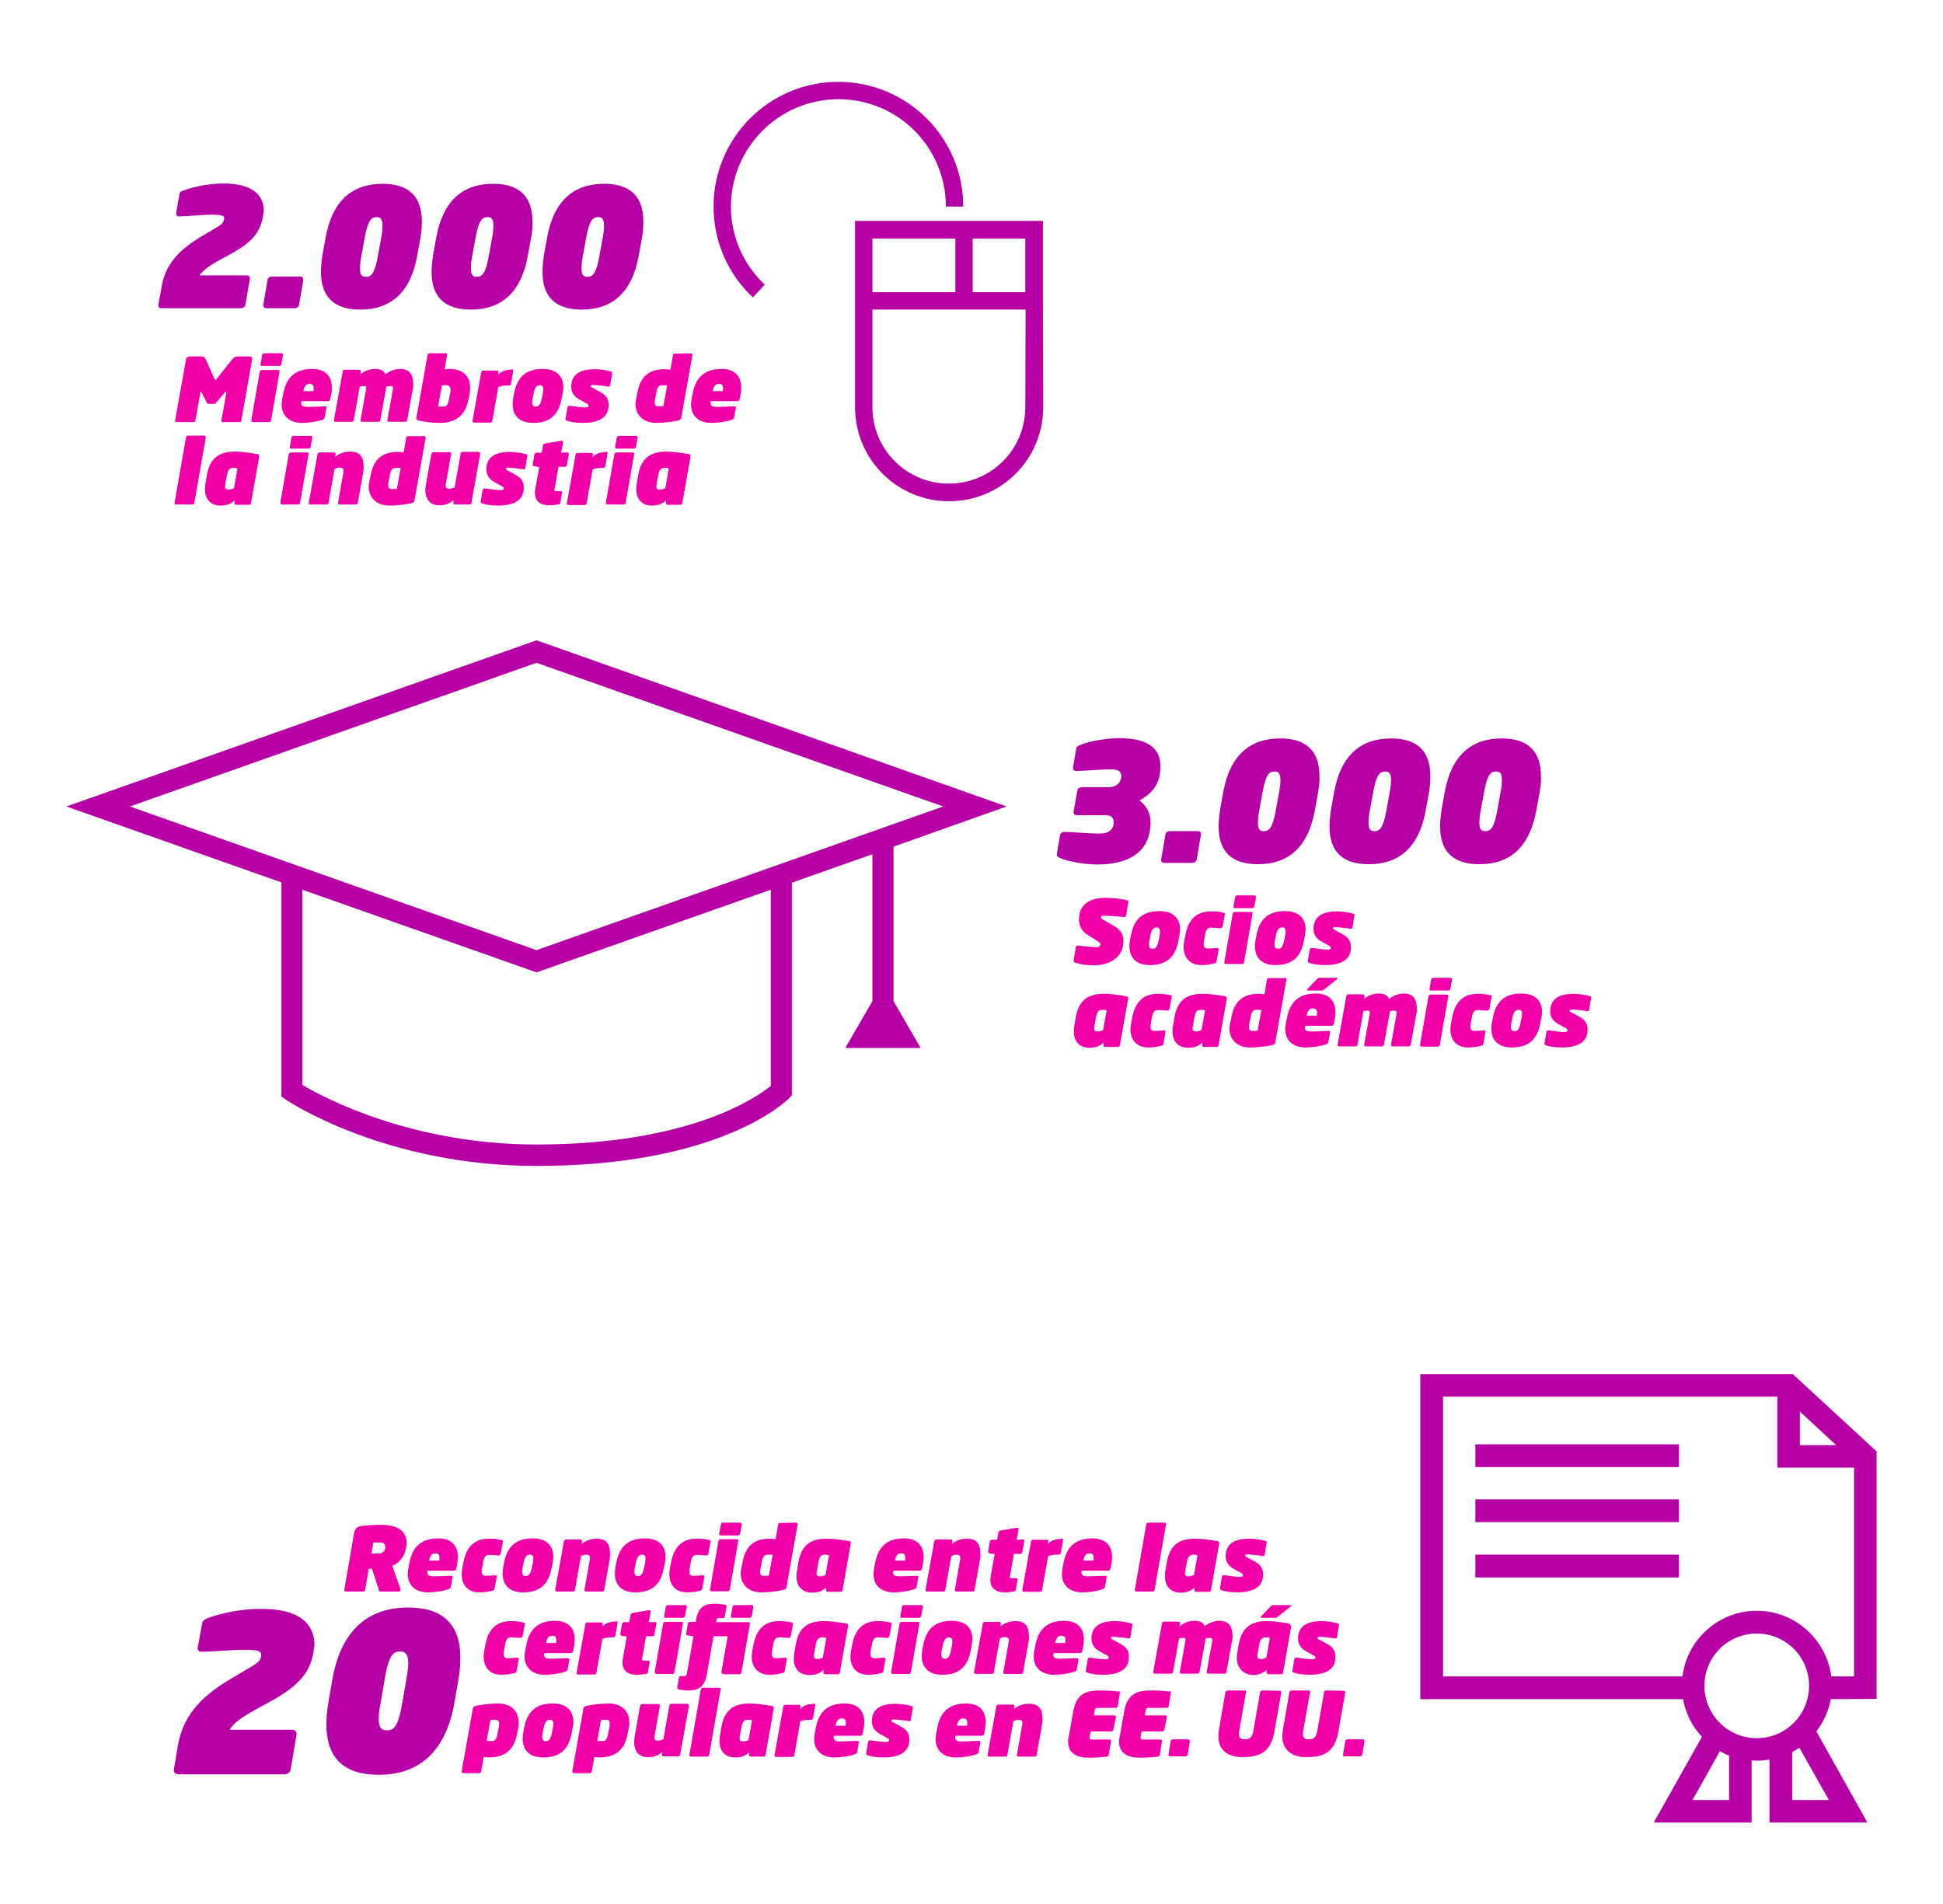 <?xml version="1.0" encoding="utf-8"?>
<!-- Generator: Adobe Illustrator 20.0.0, SVG Export Plug-In . SVG Version: 6.00 Build 0)  -->
<svg version="1.1" id="Capa_1" xmlns="http://www.w3.org/2000/svg" xmlns:xlink="http://www.w3.org/1999/xlink" x="0px" y="0px"
	 viewBox="0 0 716.7 702.5" style="enable-background:new 0 0 716.7 702.5;" xml:space="preserve">
<style type="text/css">
	.st0{display:none;fill:#C4122E;}
	.st1{fill:#B600A6;}
	.st2{fill:#F000A6;}
</style>
<path class="st0" d="M116.1,342.6c5.4,0.1,9.7-3.9,9.8-9.5c0.1-5.4-4.3-9.6-9.7-9.6c-5.8,0-9.8,4.4-9.8,9.6
	C106.4,338.4,110.6,342.7,116.1,342.6z M70,338.1c0,1.1,0,2.3,0,3.5c0,0.2,0.3,0.5,0.5,0.5c0.7,0.1,1.4,0.2,2.1,0.3
	c2,0.2,4,0.2,5.9-0.4c4.3-1.4,5.2-6.2,2.9-8.9c-1-1.1-2.3-1.7-3.6-2.1c-0.7-0.2-1.5-0.4-2.1-0.8c-0.4-0.3-0.8-0.9-0.8-1.3
	s0.6-1,1-1.1c0.9-0.2,1.9-0.3,2.8-0.3s1.7,0.3,2.7,0.4c0-1.1,0-2.1,0-3.1c0-0.6-0.2-0.8-0.7-0.9c-1.9-0.3-3.9-0.6-5.9-0.2
	c-3.3,0.6-5.4,3.4-4.8,6.7c0.5,2.4,2.2,3.5,4.3,4.2c0.8,0.3,1.6,0.5,2.4,0.9c0.6,0.3,1.1,0.8,1,1.5c-0.1,0.8-0.6,1.1-1.2,1.3
	c-0.4,0.1-0.8,0.2-1.2,0.2C73.5,338.4,71.8,338.3,70,338.1z M101.3,328.9c0-1.5,0-2.9,0-4.3c0-0.2-0.3-0.6-0.5-0.7
	c-2.3-0.7-4.6-0.8-6.9-0.1c-3.7,1.2-6,3.8-6.5,7.7c-0.5,3.4,0.5,6.4,3.1,8.6c3.2,2.7,6.9,2.8,10.8,1.7c0-1.6,0-3.2,0-4.6
	c-1.4,0.2-2.8,0.5-4.2,0.6c-2.3,0.1-4.5-1.8-4.7-3.9c-0.4-2.9,1-5.2,3.6-5.8C97.8,327.7,99.5,328.1,101.3,328.9z M52.4,337.4
	c-1.5,0.2-2.9,0.5-4.3,0.5c-3,0.1-5.3-3-4.7-5.9c0.7-3.3,3.6-4.4,6.3-3.9c0.9,0.1,1.7,0.5,2.7,0.7c0-1.5,0-2.9,0-4.3
	c0-0.2-0.3-0.5-0.6-0.6c-1.7-0.5-3.5-0.6-5.3-0.4c-5.9,0.8-9.5,6.3-7.8,12.3c1.7,6.1,8.2,7.8,13.3,6.2c0.1,0,0.3-0.3,0.3-0.4
	C52.4,340.1,52.4,338.7,52.4,337.4z M110,300.9c0-4.1,0-8.2,0-12.3c0-1.6-1.5-2.7-3-2.2c-1,0.3-1.6,1.3-1.6,2.7c0,7.9,0,15.8,0,23.7
	c0,0.2,0,0.4,0,0.5c0.2,1.4,1.2,2.3,2.4,2.2c1.3-0.1,2.1-1,2.1-2.5C110,309,110,304.9,110,300.9z M58.8,300.9L58.8,300.9
	c0-4.2,0-8.3,0-12.5c0-1.1-0.7-1.9-1.9-2.1c-1-0.2-2,0.4-2.4,1.3c-0.2,0.5-0.2,1.1-0.2,1.7c0,6.9,0,13.9,0,20.8c0,1,0,2,0,3.1
	c0.1,1.5,1,2.4,2.3,2.3c1.2,0,2.3-1,2.2-2.5C58.7,309,58.8,305,58.8,300.9z M63.4,342.2c0-6.2,0-12.2,0-18.3c-1.5,0-3,0-4.5,0
	c0,6.1,0,12.2,0,18.3C60.5,342.2,62,342.2,63.4,342.2z M46,303c0-1.9,0-3.7,0-5.6c0-1.3-0.8-2.2-2-2.4c-1-0.2-2.1,0.6-2.4,1.7
	c-0.1,0.6-0.2,1.2-0.2,1.8c0,3.3,0,6.6,0,9.9c0,1.4,1.1,2.6,2.3,2.6c1.1-0.1,2.3-0.9,2.3-2.6C46,306.6,46,304.8,46,303z M122.7,303
	c0-1.9,0-3.8,0-5.7c0-1.1-0.5-1.7-1.5-2.1c-0.9-0.3-1.9-0.2-2.5,0.7c-0.4,0.6-0.6,1.3-0.6,2c-0.1,3.4,0,6.8,0,10.1
	c0,0.3,0,0.6,0.1,0.9c0.2,1.2,1.3,2.1,2.4,2c1.2-0.1,2.1-1,2.1-2.3C122.7,306.7,122.7,304.8,122.7,303z M92.6,303c0,1.8,0,3.6,0,5.4
	c0,1.5,1,2.6,2.3,2.6s2.3-1.1,2.3-2.6c0-3.6,0-7.2,0-10.8c0-1.5-1-2.6-2.3-2.5c-1.3,0-2.3,1.1-2.3,2.6
	C92.6,299.4,92.6,301.2,92.6,303z M71.6,303C71.6,303,71.5,303,71.6,303c0-2,0-4,0-6c0-1.1-1.2-2-2.3-1.9c-1.1,0.1-2.1,1-2.1,2.1
	c0,3.9,0,7.8,0,11.7c0,0.8,0.4,1.4,1.1,1.8c1.5,0.8,3.2-0.1,3.3-1.8C71.6,306.9,71.6,304.9,71.6,303z M79.8,306.2c0,0.8,0,1.7,0,2.5
	c0,1.2,0.9,2.1,2.1,2.3c1,0.1,2.2-0.7,2.3-1.8c0.1-1.9,0.2-3.9,0-5.8c-0.1-1.3-1.2-2-2.5-1.8c-1.1,0.1-1.9,1.1-1.9,2.3
	C79.8,304.6,79.8,305.4,79.8,306.2z M33.3,306.2c0-0.8,0-1.6,0-2.4c0-1.4-1-2.3-2.3-2.3s-2.3,0.9-2.3,2.3c0,1.6,0,3.2,0,4.7
	c0,1.3,1.1,2.4,2.3,2.4c1.2,0,2.3-1.1,2.3-2.4C33.3,307.8,33.3,307,33.3,306.2z M135.5,306.1L135.5,306.1c0-0.9,0-1.8,0-2.7
	c-0.1-1.2-1-2-2.2-2s-2.2,0.9-2.2,2c0,1.8,0,3.5,0,5.3c0,1.2,1,2.1,2.2,2.2c1.1,0,2.2-0.9,2.2-2.1
	C135.5,307.9,135.5,307,135.5,306.1z M133.2,342C133.2,342,133.3,342,133.2,342c0.1-0.5,0.2-1,0.2-1.8c0.3,0.8,0.6,1.4,0.9,2.2
	c0.3-0.8,0.6-1.3,0.8-1.9c0.1,0,0.1,0,0.2,0c0,0.5,0,1,0,1.5h0.1c0-0.7,0-1.4,0-2.1c-0.1,0-0.2,0-0.2-0.1c-0.3,0.6-0.5,1.3-0.8,1.9
	c-0.3-0.7-0.6-1.3-0.8-2c-0.1,0-0.2,0.1-0.3,0.1C133.2,340.7,133.2,341.3,133.2,342z M132.3,339.9c-0.2,0-0.7,0-1.3,0
	c0.4,0.1,0.6,0.2,0.9,0.2c0,0.7,0,1.3,0,2h0.1C132,341.4,132.2,340.7,132.3,339.9z"/>
<g>
	<path class="st1" d="M96.9,80.3c-1.2,6.6-5.6,10.1-12.9,14c-4.9,2.6-8.7,4.7-10.4,7.3h17.5c0.6,0,1.1,0.4,1.1,1c0,0.1,0,0.1,0,0.2
		l-1.7,9.7c-0.1,0.7-0.9,1.2-1.5,1.2H59.4c-0.6,0-1-0.4-1-1c0-0.1,0-0.1,0-0.2l1.2-6.7c1.6-9.5,7.9-14.4,14.4-18.4
		c7.6-4.6,8.2-4.5,8.6-6.4c0-0.2,0.1-0.4,0.1-0.5c0-0.9-0.8-1.3-4.8-1.3s-8,0.6-11.9,0.6h-0.1c-0.5,0-0.9-0.4-0.9-1
		c0-0.1,0-0.1,0-0.2v-0.1l1.2-7c0.1-0.7,0.7-1,1.4-1.2c4.1-1.5,9.4-2.6,14.9-2.6c10.8,0,14.8,4.4,14.8,10.1
		C97.2,78.6,97,79.4,96.9,80.3z"/>
	<path class="st1" d="M111.9,103.2l-1.6,9.3c-0.1,0.7-0.9,1.2-1.5,1.2H98.1c-0.6,0-1-0.4-1-1c0-0.1,0-0.1,0-0.2l1.6-9.3
		c0.1-0.7,0.9-1.2,1.5-1.2h10.6c0.6,0,1,0.4,1,1C111.9,103.1,111.9,103.2,111.9,103.2z"/>
	<path class="st1" d="M155.1,87.7l-1.2,6.6c-2.4,13.5-9.7,19.9-21,19.9c-9.5,0-14.5-4.5-14.5-13.9c0-1.8,0.2-3.8,0.5-6l1.2-6.6
		c2.4-13.5,9.7-19.9,21-19.9c9.5,0,14.5,4.5,14.5,13.9C155.6,83.5,155.5,85.5,155.1,87.7z M138.9,80.1c-1.8,0-3.2,0.9-4.4,7.7
		l-1.2,6.6c-0.4,2-0.5,3.5-0.5,4.6c0,2.7,0.9,3.1,2.2,3.1c1.8,0,3.2-0.9,4.4-7.7l1.2-6.6c0.4-2,0.5-3.5,0.5-4.6
		C141.1,80.5,140.2,80.1,138.9,80.1z"/>
	<path class="st1" d="M195.9,87.7l-1.2,6.6c-2.4,13.5-9.7,19.9-21,19.9c-9.5,0-14.5-4.5-14.5-13.9c0-1.8,0.2-3.8,0.5-6l1.2-6.6
		c2.4-13.5,9.7-19.9,21-19.9c9.5,0,14.5,4.5,14.5,13.9C196.5,83.5,196.3,85.5,195.9,87.7z M179.8,80.1c-1.8,0-3.2,0.9-4.4,7.7
		l-1.2,6.6c-0.4,2-0.5,3.5-0.5,4.6c0,2.7,0.9,3.1,2.2,3.1c1.8,0,3.2-0.9,4.4-7.7l1.2-6.6c0.4-2,0.5-3.5,0.5-4.6
		C182,80.5,181.1,80.1,179.8,80.1z"/>
	<path class="st1" d="M236.8,87.7l-1.2,6.6c-2.4,13.5-9.7,19.9-21,19.9c-9.5,0-14.5-4.5-14.5-13.9c0-1.8,0.2-3.8,0.5-6l1.2-6.6
		c2.4-13.5,9.7-19.9,21-19.9c9.5,0,14.5,4.5,14.5,13.9C237.3,83.5,237.2,85.5,236.8,87.7z M220.6,80.1c-1.8,0-3.2,0.9-4.4,7.7
		l-1.2,6.6c-0.4,2-0.5,3.5-0.5,4.6c0,2.7,0.9,3.1,2.2,3.1c1.8,0,3.2-0.9,4.4-7.7l1.2-6.6c0.4-2,0.5-3.5,0.5-4.6
		C222.8,80.5,221.9,80.1,220.6,80.1z"/>
</g>
<g>
	<path class="st1" d="M420.3,295.3c2.9,2.1,4.1,5.1,4.1,7.9c0,12-9.3,15.7-19.6,15.7c-5.2,0-11.6-1.3-14-2.5c-0.4-0.2-1-0.5-1-1
		c0-0.1,0-0.1,0-0.2l1.2-7.1c0.1-0.7,0.8-1.2,1.5-1.2h0.1c3.2,0,9,0.6,13.1,0.6c2.9,0,5.1-1.2,5.1-4.2c0-1.5-0.8-2.6-3-2.6H397
		c-0.6,0-1-0.5-1-1c0-0.1,0-0.1,0-0.2l1.4-7.9c0.1-0.7,0.8-1.2,1.5-1.2h9.8c2.7,0,4.9-1.3,4.9-4.2c0-1.6-1.2-2.4-3.8-2.4
		c-4.1,0-9.6,0.6-12.9,0.6h-0.1c-0.5,0-1-0.4-1-1c0-0.1,0-0.1,0-0.2v-0.1l1.2-7.1c0.1-0.7,0.9-0.9,1.5-1.2c2.7-1.2,9.1-2.5,14.4-2.5
		c9.8,0,15.1,3.3,15.1,10.1C428.1,288.7,425.7,292.2,420.3,295.3z"/>
	<path class="st1" d="M443,307.8l-1.6,9.3c-0.1,0.7-0.9,1.2-1.5,1.2h-10.6c-0.6,0-1-0.4-1-1c0-0.1,0-0.1,0-0.2l1.6-9.3
		c0.1-0.7,0.9-1.2,1.5-1.2H442c0.6,0,1,0.4,1,1C443,307.7,443,307.7,443,307.8z"/>
	<path class="st1" d="M486.2,292.3l-1.2,6.6c-2.4,13.5-9.7,19.9-21,19.9c-9.5,0-14.5-4.5-14.5-13.9c0-1.8,0.2-3.8,0.5-6l1.2-6.6
		c2.4-13.5,9.7-19.9,21-19.9c9.5,0,14.5,4.5,14.5,13.9C486.8,288.1,486.6,290.1,486.2,292.3z M470.1,284.6c-1.8,0-3.2,0.9-4.4,7.7
		l-1.2,6.6c-0.4,2-0.5,3.5-0.5,4.6c0,2.7,0.9,3.1,2.2,3.1c1.8,0,3.2-0.9,4.4-7.7l1.2-6.6c0.4-2,0.5-3.5,0.5-4.6
		C472.3,285,471.4,284.6,470.1,284.6z"/>
	<path class="st1" d="M527.1,292.3l-1.2,6.6c-2.4,13.5-9.7,19.9-21,19.9c-9.5,0-14.5-4.5-14.5-13.9c0-1.8,0.2-3.8,0.5-6l1.2-6.6
		c2.4-13.5,9.7-19.9,21-19.9c9.5,0,14.5,4.5,14.5,13.9C527.6,288.1,527.5,290.1,527.1,292.3z M510.9,284.6c-1.8,0-3.2,0.9-4.4,7.7
		l-1.2,6.6c-0.4,2-0.5,3.5-0.5,4.6c0,2.7,0.9,3.1,2.2,3.1c1.8,0,3.2-0.9,4.4-7.7l1.2-6.6c0.4-2,0.5-3.5,0.5-4.6
		C513.1,285,512.2,284.6,510.9,284.6z"/>
	<path class="st1" d="M567.9,292.3l-1.2,6.6c-2.4,13.5-9.7,19.9-21,19.9c-9.5,0-14.5-4.5-14.5-13.9c0-1.8,0.2-3.8,0.5-6l1.2-6.6
		c2.4-13.5,9.7-19.9,21-19.9c9.5,0,14.5,4.5,14.5,13.9C568.5,288.1,568.3,290.1,567.9,292.3z M551.8,284.6c-1.8,0-3.2,0.9-4.4,7.7
		l-1.2,6.6c-0.4,2-0.5,3.5-0.5,4.6c0,2.7,0.9,3.1,2.2,3.1c1.8,0,3.2-0.9,4.4-7.7l1.2-6.6c0.4-2,0.5-3.5,0.5-4.6
		C554,285,553.1,284.6,551.8,284.6z"/>
</g>
<g>
	<path class="st2" d="M93,132.6l-4,22.7c-0.1,0.4-0.4,0.4-0.6,0.4h-6.2c-0.6,0-0.6-0.4-0.5-0.7l1.8-10.2c0-0.2,0-0.3-0.2-0.3
		c-0.1,0-0.2,0.1-0.4,0.3l-3.1,3.6c-0.4,0.5-0.6,0.6-1,0.6H77c-0.4,0-0.6-0.1-0.8-0.6l-1.8-3.6c-0.1-0.2-0.2-0.3-0.3-0.3
		c-0.1,0-0.2,0-0.2,0.3L72.1,155c-0.1,0.4-0.2,0.7-0.6,0.7h-6.3c-0.3,0-0.7-0.1-0.6-0.6l4-22.5c0.1-0.6,0.7-1.1,1.3-1.1h4.3
		c1,0,1.4,0.4,1.7,1.1l3.2,7.2c0.1,0.2,0.2,0.4,0.3,0.4c0.1,0,0.3-0.1,0.5-0.4l5.7-7.2c0.6-0.7,1.1-1.1,2.1-1.1H92
		C92.9,131.5,93.1,132,93,132.6z"/>
	<path class="st2" d="M92.7,155l3.1-17.8c0.1-0.4,0.3-0.7,0.9-0.7h5.8c0.6,0,0.7,0.3,0.6,0.7L100,155c-0.1,0.4-0.3,0.7-0.8,0.7h-5.8
		C92.9,155.7,92.6,155.4,92.7,155z M103.7,130.3c0.4,0,0.7,0.1,0.7,0.7l-0.6,3.3c-0.1,0.4-0.3,0.7-0.9,0.7h-6.2
		c-0.6,0-0.7-0.3-0.6-0.7l0.6-3.3c0.1-0.4,0.3-0.7,0.8-0.7H103.7z"/>
	<path class="st2" d="M122.2,145.3l-0.4,2c-0.1,0.4-0.4,0.7-0.8,0.7h-9.8c0,0.3-0.1,0.5-0.1,0.7c0,1,0.7,1.4,2.5,1.4
		c1.4,0,5-0.2,6.2-0.2c0.5,0,0.7,0.1,0.6,0.6l-0.6,3.4c-0.1,0.6-0.3,0.7-0.8,0.9c-1.8,0.7-5,1.2-7.7,1.2c-4.2,0-7.4-2.3-7.4-6.8
		c0-0.6,0.1-1.3,0.2-2l0.4-2c1.2-6.7,5.1-9.1,10.7-9.1c5.1,0,7.2,3,7.2,6.9C122.4,143.8,122.4,144.6,122.2,145.3z M114.2,141.6
		c-1.3,0-2,0.9-2.3,2.7h3.7c0.1-0.4,0.1-0.8,0.1-1.1C115.7,142.2,115.3,141.6,114.2,141.6z"/>
	<path class="st2" d="M152.2,143.8l-2,11.1c-0.1,0.4-0.3,0.7-0.8,0.7h-5.9c-0.4,0-0.7-0.3-0.6-0.7l2-11.1c0-0.2,0.1-0.4,0.1-0.5
		c0-0.7-0.4-0.9-1-0.9c-0.4,0-0.9,0.1-1.5,0.2c-0.1,0.5-0.1,0.7-0.2,1.2l-2,11.1c-0.1,0.4-0.2,0.7-0.8,0.7h-5.9
		c-0.5,0-0.7-0.4-0.6-0.7l2-11.1c0-0.2,0.1-0.4,0.1-0.6c0-0.7-0.4-0.8-1-0.8c-0.4,0-1,0.1-1.4,0.2l-2.2,12.3
		c-0.1,0.4-0.2,0.7-0.8,0.7h-5.9c-0.4,0-0.7-0.2-0.6-0.7l3.2-17.8c0.1-0.4,0.2-0.7,0.7-0.7h5.4c0.4,0,0.6,0.3,0.6,0.7l-0.2,1
		c2-1.6,3.8-2,5.6-2c1.6,0,3.1,0.5,3.7,2c1.7-1.4,3.6-2,5.4-2c3.4,0,4.8,2.1,4.8,5.3C152.5,142.2,152.4,143,152.2,143.8z"/>
	<path class="st2" d="M173.3,144.8l-0.5,2.5c-1.1,6-4.8,8.7-10.5,8.7c-3.4,0-6.1-0.5-7.6-0.8c-1-0.2-1.2-0.5-1.1-1.1l4.1-23.1
		c0.1-0.4,0.3-0.7,0.8-0.7h5.8c0.4,0,0.7,0.2,0.6,0.7l-0.9,5.3c0.5-0.1,1.2-0.2,1.8-0.2c5.2,0,7.6,2.9,7.6,6.8
		C173.4,143.6,173.4,144.2,173.3,144.8z M164.6,142.1c-0.6,0-1,0-1.6,0.1l-1.4,7.7c0.6,0.1,0.9,0.1,1.8,0.1c1.6,0,1.9-1.1,2.2-2.7
		l0.5-2.5c0.1-0.4,0.1-0.7,0.1-1C166.1,142.8,165.8,142.1,164.6,142.1z"/>
	<path class="st2" d="M188.6,136.2c0.6,0,0.8,0.2,0.7,0.7l-0.8,4.6c-0.1,0.4-0.2,0.7-0.7,0.7h-0.2c-2,0-3,0.2-3.8,0.6l-2.2,12.4
		c-0.1,0.4-0.2,0.7-0.8,0.7h-5.9c-0.4,0-0.7-0.1-0.6-0.7l3.2-17.8c0.1-0.4,0.2-0.7,0.7-0.7h5.1c0.4,0,0.7,0.2,0.6,0.7l-0.2,0.9
		c1.3-1.5,3.2-1.9,4.7-1.9h0.2V136.2z"/>
	<path class="st2" d="M207.5,145.3l-0.3,1.5c-1.2,6.9-5,9.2-10.6,9.2c-4.9,0-7.5-2.6-7.5-7c0-0.7,0.1-1.4,0.2-2.2l0.3-1.5
		c1.2-6.8,5-9.2,10.6-9.2c4.8,0,7.6,2.4,7.6,6.9C207.7,143.7,207.6,144.5,207.5,145.3z M199.1,142.1c-1.1,0-1.9,0.9-2.3,3.2
		l-0.3,1.5c-0.1,0.6-0.2,1.1-0.2,1.5c0,1.3,0.5,1.7,1.3,1.7c1.1,0,1.8-0.7,2.3-3.2l0.3-1.5c0.1-0.6,0.2-1.1,0.2-1.5
		C200.4,142.5,199.9,142.1,199.1,142.1z"/>
	<path class="st2" d="M225.8,137.7l-0.7,4.2c-0.1,0.5-0.1,0.8-0.8,0.7c-1-0.2-4.4-0.6-5.7-0.6c-0.3,0-0.7,0-0.7,0.4
		c0,0.3,0.1,0.4,0.7,0.7l2.6,1.4c2.9,1.5,3.3,3.2,3.3,5c0,4.7-3.9,6.5-9.5,6.5c-2.8,0-4.7-0.4-5.9-0.8c-0.4-0.2-0.6-0.4-0.5-0.7
		l0.7-4.1c0.1-0.5,0.3-0.8,1-0.7c2.1,0.3,4.4,0.6,5.5,0.6c0.5,0,1.3,0,1.3-0.7c0-0.2-0.1-0.4-0.6-0.7l-2.9-1.6
		c-1.9-1.1-2.9-2.6-2.9-4.6c0-5.2,4.2-6.5,8.7-6.5c2.4,0,4.7,0.5,6.1,0.9C225.7,137.2,225.9,137.3,225.8,137.7z"/>
	<path class="st2" d="M254.7,130.3c0.4,0,0.7,0.1,0.7,0.7l-4.1,23.1c-0.1,0.6-0.4,0.9-1.5,1.1c-1.6,0.3-4.5,0.8-7.8,0.8
		c-4.8,0-7.6-3-7.6-7c0-0.5,0.1-1.1,0.2-1.6l0.5-2.5c1.1-6.2,4.5-8.7,10.1-8.7c0.7,0,1.7,0.1,2.1,0.2l0.9-5.3
		c0.1-0.4,0.2-0.7,0.7-0.7h5.8L254.7,130.3L254.7,130.3z M244.3,142.1c-1.3,0-1.9,0.8-2.2,2.7l-0.5,2.5c-0.1,0.5-0.1,0.9-0.1,1.2
		c0,1,0.4,1.4,1.4,1.4c0.8,0,1.1,0,1.8-0.1l1.4-7.7C245.6,142.2,245.1,142.1,244.3,142.1z"/>
	<path class="st2" d="M273.2,145.3l-0.4,2c-0.1,0.4-0.4,0.7-0.8,0.7h-9.8c0,0.3-0.1,0.5-0.1,0.7c0,1,0.7,1.4,2.5,1.4
		c1.4,0,5-0.2,6.2-0.2c0.5,0,0.7,0.1,0.6,0.6l-0.6,3.4c-0.1,0.6-0.3,0.7-0.8,0.9c-1.8,0.7-5,1.2-7.7,1.2c-4.2,0-7.4-2.3-7.4-6.8
		c0-0.6,0.1-1.3,0.2-2l0.4-2c1.2-6.7,5.1-9.1,10.7-9.1c5.1,0,7.2,3,7.2,6.9C273.4,143.8,273.4,144.6,273.2,145.3z M265.2,141.6
		c-1.3,0-2,0.9-2.3,2.7h3.7c0.1-0.4,0.1-0.8,0.1-1.1C266.7,142.2,266.3,141.6,265.2,141.6z"/>
</g>
<g>
	<path class="st2" d="M75.9,161.4l-4.2,24c-0.1,0.4-0.2,0.7-0.8,0.7H65c-0.4,0-0.7-0.2-0.6-0.7l4.2-24c0.1-0.4,0.3-0.7,0.8-0.7h5.9
		C75.8,160.8,76,161,75.9,161.4z"/>
	<path class="st2" d="M95.6,168.5l-3,17c-0.1,0.4-0.2,0.7-0.7,0.7h-4.7c-0.6,0-0.7-0.3-0.7-0.7l0.1-0.9c-1.5,1.3-2.8,1.9-5.3,1.9
		c-3.5,0-5.7-2.2-5.7-6c0-1.1,0.1-1.6,0.2-2.2l0.5-3c1.2-7,5.3-8.7,10.5-8.7c2.4,0,5,0.4,7.5,0.8C95.2,167.5,95.7,167.7,95.6,168.5z
		 M86.2,172.6c-1.4,0-2.1,0.5-2.5,2.7l-0.6,3.2c-0.1,0.4-0.1,0.7-0.1,0.9c0,1,0.5,1.2,1.3,1.2c0.7,0,1.5-0.3,2-0.5l1.3-7.3
		C87.1,172.6,86.6,172.6,86.2,172.6z"/>
	<path class="st2" d="M103.4,185.4l3.1-17.8c0.1-0.4,0.3-0.7,0.9-0.7h5.8c0.6,0,0.7,0.3,0.6,0.7l-3.1,17.8c-0.1,0.4-0.3,0.7-0.8,0.7
		h-5.8C103.7,186.1,103.4,185.8,103.4,185.4z M114.5,160.8c0.4,0,0.7,0.1,0.7,0.7l-0.6,3.3c-0.1,0.4-0.3,0.7-0.9,0.7h-6.2
		c-0.6,0-0.7-0.3-0.6-0.7l0.6-3.3c0.1-0.4,0.3-0.7,0.8-0.7H114.5z"/>
	<path class="st2" d="M134,174.1l-2,11.3c-0.1,0.4-0.2,0.7-0.8,0.7h-5.9c-0.4,0-0.7-0.2-0.6-0.7l2-11.3c0-0.2,0-0.4,0-0.6
		c0-0.7-0.6-1-1.4-1c-0.6,0-1.2,0.2-1.9,0.5l-2.2,12.4c-0.1,0.4-0.1,0.7-0.8,0.7h-5.9c-0.4,0-0.7-0.2-0.6-0.7l3.2-17.8
		c0.1-0.4,0.4-0.7,0.7-0.7h5.4c0.5,0,0.6,0.3,0.6,0.7l-0.2,0.9c1.7-1.2,3.3-1.9,5.6-1.9c4,0,4.9,2.5,4.9,5.3
		C134.2,172.6,134.1,173.4,134,174.1z"/>
	<path class="st2" d="M156.3,160.8c0.4,0,0.7,0.1,0.7,0.7l-4.1,23.1c-0.1,0.6-0.4,0.9-1.5,1.1c-1.6,0.3-4.5,0.8-7.8,0.8
		c-4.8,0-7.6-3-7.6-7c0-0.5,0.1-1.1,0.2-1.6l0.5-2.5c1.1-6.2,4.5-8.7,10.1-8.7c0.7,0,1.7,0.1,2.1,0.2l0.9-5.3
		c0.1-0.4,0.2-0.7,0.7-0.7h5.8L156.3,160.8L156.3,160.8z M146,172.6c-1.3,0-1.9,0.8-2.2,2.7l-0.5,2.5c-0.1,0.5-0.1,0.9-0.1,1.2
		c0,1,0.4,1.4,1.4,1.4c0.8,0,1.1,0,1.8-0.1l1.4-7.7C147.2,172.6,146.7,172.6,146,172.6z"/>
	<path class="st2" d="M177.1,167.6l-3.2,17.8c-0.1,0.4-0.2,0.7-0.7,0.7h-5.4c-0.4,0-0.7-0.1-0.6-0.7l0.2-0.9
		c-1.5,1.1-2.8,1.9-5.4,1.9c-3.7,0-5.1-2.6-5.1-5.6c0-0.7,0.1-1.3,0.2-2l2-11.3c0.1-0.4,0.4-0.7,0.8-0.7h5.9c0.4,0,0.7,0.2,0.6,0.7
		l-1.9,10.7c-0.1,0.4-0.1,0.8-0.1,1c0,0.9,0.6,1.1,1.4,1.1c0.6,0,1.2-0.2,1.9-0.5l2.2-12.4c0.1-0.4,0.2-0.7,0.8-0.7h5.9
		C176.9,166.9,177.2,167,177.1,167.6z"/>
	<path class="st2" d="M194.5,168.2l-0.7,4.2c-0.1,0.5-0.1,0.8-0.8,0.7c-1-0.2-4.4-0.6-5.7-0.6c-0.3,0-0.7,0-0.7,0.4
		c0,0.3,0.1,0.4,0.7,0.7l2.6,1.4c2.9,1.5,3.3,3.2,3.3,5c0,4.7-3.9,6.5-9.5,6.5c-2.8,0-4.7-0.4-5.9-0.8c-0.4-0.2-0.6-0.4-0.5-0.7
		l0.7-4.1c0.1-0.5,0.3-0.8,1-0.7c2.1,0.3,4.4,0.6,5.5,0.6c0.5,0,1.3,0,1.3-0.7c0-0.2-0.1-0.4-0.6-0.7l-2.9-1.6
		c-1.9-1.1-2.9-2.6-2.9-4.6c0-5.2,4.2-6.5,8.7-6.5c2.4,0,4.7,0.5,6.1,0.9C194.4,167.6,194.5,167.7,194.5,168.2z"/>
	<path class="st2" d="M209.1,166.9c0.6,0,0.8,0.1,0.7,0.7l-0.7,3.9c-0.1,0.4-0.2,0.7-0.8,0.7H206l-1.4,8c0,0.2-0.1,0.4-0.1,0.5
		c0,0.3,0.1,0.5,0.6,0.5h1.6c0.5,0,0.7,0.1,0.6,0.7l-0.6,3.5c-0.1,0.4-0.2,0.6-0.8,0.7c-1.4,0.2-2.1,0.3-3.5,0.3
		c-2.3,0-5.1-0.9-5.1-4.7c0-0.5,0.1-1,0.2-1.6l1.4-7.8l-1.8-0.3c-0.4-0.1-0.7-0.2-0.6-0.7l0.6-3.6c0.1-0.4,0.3-0.7,0.8-0.7h1.9
		l0.5-2.7c0.1-0.4,0.2-0.6,0.8-0.7l5.8-1c0.7-0.1,0.9,0.2,0.8,0.7L207,167L209.1,166.9L209.1,166.9z"/>
	<path class="st2" d="M223.4,166.6c0.6,0,0.8,0.2,0.7,0.7l-0.8,4.6c-0.1,0.4-0.2,0.7-0.7,0.7h-0.2c-2,0-3,0.2-3.8,0.6l-2.2,12.4
		c-0.1,0.4-0.2,0.7-0.8,0.7h-5.9c-0.4,0-0.7-0.1-0.6-0.7l3.2-17.8c0.1-0.4,0.2-0.7,0.7-0.7h5.1c0.4,0,0.7,0.2,0.6,0.7l-0.2,0.9
		c1.3-1.5,3.2-1.9,4.7-1.9h0.2V166.6z"/>
	<path class="st2" d="M223.5,185.4l3.1-17.8c0.1-0.4,0.3-0.7,0.9-0.7h5.8c0.6,0,0.7,0.3,0.6,0.7l-3.1,17.8c-0.1,0.4-0.3,0.7-0.8,0.7
		h-5.8C223.7,186.1,223.4,185.8,223.5,185.4z M234.5,160.8c0.4,0,0.7,0.1,0.7,0.7l-0.6,3.3c-0.1,0.4-0.3,0.7-0.9,0.7h-6.2
		c-0.6,0-0.7-0.3-0.6-0.7l0.6-3.3c0.1-0.4,0.3-0.7,0.8-0.7H234.5z"/>
	<path class="st2" d="M254.7,168.5l-3,17c-0.1,0.4-0.2,0.7-0.7,0.7h-4.7c-0.6,0-0.7-0.3-0.7-0.7l0.1-0.9c-1.5,1.3-2.8,1.9-5.3,1.9
		c-3.5,0-5.7-2.2-5.7-6c0-1.1,0.1-1.6,0.2-2.2l0.5-3c1.2-7,5.3-8.7,10.5-8.7c2.4,0,5,0.4,7.5,0.8
		C254.4,167.5,254.8,167.7,254.7,168.5z M245.3,172.6c-1.4,0-2.1,0.5-2.5,2.7l-0.6,3.2c-0.1,0.4-0.1,0.7-0.1,0.9
		c0,1,0.5,1.2,1.3,1.2c0.7,0,1.5-0.3,2-0.5l1.3-7.3C246.2,172.6,245.7,172.6,245.3,172.6z"/>
</g>
<g>
	<path class="st2" d="M144.7,577.6l3,8.5c0,0.1,0,0.2,0,0.3c0,0.4-0.2,0.7-0.7,0.7h-6.8c-0.4,0-0.4-0.3-0.5-0.7l-2.5-7.7H136
		l-1.3,7.7c-0.1,0.4-0.2,0.7-0.8,0.7h-6.3c-0.4,0-0.7-0.2-0.6-0.7l3.6-20.7c0.4-2,1-2.5,2.8-2.8c1.1-0.2,4.9-0.4,7.2-0.4
		c5.9,0,9.4,2.1,9.4,6.8C149.9,572.5,148.2,576.3,144.7,577.6z M140.1,569h-2.4l-0.7,4.1h2.4c2.1,0,2.7-1.2,2.7-2.4
		C142.1,569.5,141.5,569,140.1,569z"/>
	<path class="st2" d="M168.7,576.7l-0.4,2c-0.1,0.4-0.4,0.7-0.8,0.7h-9.8c0,0.3-0.1,0.5-0.1,0.7c0,1,0.7,1.4,2.5,1.4
		c1.4,0,5-0.2,6.2-0.2c0.5,0,0.7,0.1,0.6,0.6l-0.6,3.4c-0.1,0.6-0.3,0.7-0.8,0.9c-1.8,0.7-5,1.2-7.7,1.2c-4.2,0-7.4-2.3-7.4-6.8
		c0-0.6,0.1-1.3,0.2-2l0.4-2c1.2-6.7,5.1-9.1,10.7-9.1c5.1,0,7.2,3,7.2,6.9C168.8,575.2,168.8,575.9,168.7,576.7z M160.6,573
		c-1.3,0-2,0.9-2.3,2.7h3.7c0.1-0.4,0.1-0.8,0.1-1.1C162.1,573.6,161.7,573,160.6,573z"/>
	<path class="st2" d="M185,568.1c0.4,0.1,0.6,0.2,0.5,0.6l-0.8,4.4c-0.1,0.4-0.4,0.7-0.8,0.7l0,0c-1,0-2.2-0.2-3.5-0.2
		s-1.9,0.8-2.2,2.8l-0.4,2.1c-0.1,0.5-0.1,0.9-0.1,1.3c0,1,0.4,1.5,1.4,1.5c1.3,0,2.5-0.1,3.5-0.2c0.6,0,0.7,0.3,0.6,0.7l-0.8,4.4
		c-0.1,0.4-0.4,0.5-0.8,0.6c-1.3,0.3-2.8,0.6-4.7,0.6c-4.5,0-6.6-2.9-6.6-6.7c0-0.7,0.1-1.4,0.2-2.1l0.4-2.1c1.1-6,4.2-8.9,9.5-8.9
		C182.4,567.5,184.1,567.9,185,568.1z"/>
	<path class="st2" d="M203.8,576.7l-0.3,1.5c-1.2,6.9-5,9.2-10.6,9.2c-4.9,0-7.5-2.6-7.5-7c0-0.7,0.1-1.4,0.2-2.2l0.3-1.5
		c1.2-6.8,5-9.2,10.6-9.2c4.8,0,7.6,2.4,7.6,6.9C204.1,575.1,204,575.9,203.8,576.7z M195.4,573.5c-1.1,0-1.9,0.9-2.3,3.2l-0.3,1.5
		c-0.1,0.6-0.2,1.1-0.2,1.5c0,1.3,0.5,1.7,1.3,1.7c1.1,0,1.8-0.7,2.3-3.2l0.3-1.5c0.1-0.6,0.2-1.1,0.2-1.5
		C196.8,573.9,196.3,573.5,195.4,573.5z"/>
	<path class="st2" d="M224.9,575.1l-2,11.3c-0.1,0.4-0.2,0.7-0.8,0.7h-5.9c-0.4,0-0.7-0.2-0.6-0.7l2-11.3c0-0.2,0-0.4,0-0.6
		c0-0.7-0.6-1-1.4-1c-0.6,0-1.2,0.2-1.9,0.5l-2.2,12.4c-0.1,0.4-0.1,0.7-0.8,0.7h-5.9c-0.4,0-0.7-0.2-0.6-0.7l3.2-17.8
		c0.1-0.4,0.4-0.7,0.7-0.7h5.4c0.5,0,0.6,0.3,0.6,0.7l-0.2,0.9c1.7-1.2,3.3-1.9,5.6-1.9c4,0,4.9,2.5,4.9,5.3
		C225.1,573.6,225,574.3,224.9,575.1z"/>
	<path class="st2" d="M245.2,576.7l-0.3,1.5c-1.2,6.9-5,9.2-10.6,9.2c-4.9,0-7.5-2.6-7.5-7c0-0.7,0.1-1.4,0.2-2.2l0.3-1.5
		c1.2-6.8,5-9.2,10.6-9.2c4.8,0,7.6,2.4,7.6,6.9C245.5,575.1,245.4,575.9,245.2,576.7z M236.8,573.5c-1.1,0-1.9,0.9-2.3,3.2
		l-0.3,1.5c-0.1,0.6-0.2,1.1-0.2,1.5c0,1.3,0.5,1.7,1.3,1.7c1.1,0,1.8-0.7,2.3-3.2l0.3-1.5c0.1-0.6,0.2-1.1,0.2-1.5
		C238.2,573.9,237.7,573.5,236.8,573.5z"/>
	<path class="st2" d="M261.6,568.1c0.4,0.1,0.6,0.2,0.5,0.6l-0.8,4.4c-0.1,0.4-0.4,0.7-0.8,0.7l0,0c-1,0-2.2-0.2-3.5-0.2
		c-1.3,0-1.9,0.8-2.2,2.8l-0.4,2.1c-0.1,0.5-0.1,0.9-0.1,1.3c0,1,0.4,1.5,1.4,1.5c1.3,0,2.5-0.1,3.5-0.2c0.6,0,0.7,0.3,0.6,0.7
		l-0.8,4.4c-0.1,0.4-0.4,0.5-0.8,0.6c-1.3,0.3-2.8,0.6-4.7,0.6c-4.5,0-6.6-2.9-6.6-6.7c0-0.7,0.1-1.4,0.2-2.1l0.4-2.1
		c1.1-6,4.2-8.9,9.5-8.9C259,567.5,260.7,567.9,261.6,568.1z"/>
	<path class="st2" d="M261.9,586.3l3.1-17.8c0.1-0.4,0.3-0.7,0.9-0.7h5.8c0.6,0,0.7,0.3,0.6,0.7l-3.1,17.8c-0.1,0.4-0.3,0.7-0.8,0.7
		h-5.8C262.1,587.1,261.8,586.7,261.9,586.3z M272.9,561.7c0.4,0,0.7,0.1,0.7,0.7l-0.6,3.3c-0.1,0.4-0.3,0.7-0.9,0.7h-6.2
		c-0.6,0-0.7-0.3-0.6-0.7l0.6-3.3c0.1-0.4,0.3-0.7,0.8-0.7H272.9z"/>
	<path class="st2" d="M293.5,561.7c0.4,0,0.7,0.1,0.7,0.7l-4.1,23.1c-0.1,0.6-0.4,0.9-1.5,1.1c-1.6,0.3-4.5,0.8-7.8,0.8
		c-4.8,0-7.6-3-7.6-7c0-0.5,0.1-1.1,0.2-1.6l0.5-2.5c1.1-6.2,4.5-8.7,10.1-8.7c0.7,0,1.7,0.1,2.1,0.2l0.9-5.3
		c0.1-0.4,0.2-0.7,0.7-0.7L293.5,561.7L293.5,561.7z M283.2,573.5c-1.3,0-1.9,0.8-2.2,2.7l-0.5,2.5c-0.1,0.5-0.1,0.9-0.1,1.2
		c0,1,0.4,1.4,1.4,1.4c0.8,0,1.1,0,1.8-0.1l1.4-7.7C284.4,573.6,283.9,573.5,283.2,573.5z"/>
	<path class="st2" d="M313.8,569.5l-3,17c-0.1,0.4-0.2,0.7-0.7,0.7h-4.7c-0.6,0-0.7-0.3-0.7-0.7l0.1-0.9c-1.5,1.3-2.8,1.9-5.3,1.9
		c-3.5,0-5.7-2.2-5.7-6c0-1.1,0.1-1.6,0.2-2.2l0.5-3c1.2-7,5.3-8.7,10.5-8.7c2.4,0,5,0.4,7.5,0.8
		C313.5,568.4,313.9,568.7,313.8,569.5z M304.4,573.5c-1.4,0-2.1,0.5-2.5,2.7l-0.6,3.2c-0.1,0.4-0.1,0.7-0.1,0.9
		c0,1,0.5,1.2,1.3,1.2c0.7,0,1.5-0.3,2-0.5l1.3-7.3C305.3,573.6,304.8,573.5,304.4,573.5z"/>
	<path class="st2" d="M340.5,576.7l-0.4,2c-0.1,0.4-0.4,0.7-0.8,0.7h-9.8c0,0.3-0.1,0.5-0.1,0.7c0,1,0.7,1.4,2.5,1.4
		c1.4,0,5-0.2,6.2-0.2c0.5,0,0.7,0.1,0.6,0.6l-0.6,3.4c-0.1,0.6-0.3,0.7-0.8,0.9c-1.8,0.7-5,1.2-7.7,1.2c-4.2,0-7.4-2.3-7.4-6.8
		c0-0.6,0.1-1.3,0.2-2l0.4-2c1.2-6.7,5.1-9.1,10.7-9.1c5.1,0,7.2,3,7.2,6.9C340.7,575.2,340.6,575.9,340.5,576.7z M332.4,573
		c-1.3,0-2,0.9-2.3,2.7h3.7c0.1-0.4,0.1-0.8,0.1-1.1C333.9,573.6,333.5,573,332.4,573z"/>
	<path class="st2" d="M361.5,575.1l-2,11.3c-0.1,0.4-0.2,0.7-0.8,0.7h-5.9c-0.4,0-0.7-0.2-0.6-0.7l2-11.3c0-0.2,0-0.4,0-0.6
		c0-0.7-0.6-1-1.4-1c-0.6,0-1.2,0.2-1.9,0.5l-2.2,12.4c-0.1,0.4-0.1,0.7-0.8,0.7H342c-0.4,0-0.7-0.2-0.6-0.7l3.2-17.8
		c0.1-0.4,0.4-0.7,0.7-0.7h5.4c0.5,0,0.6,0.3,0.6,0.7l-0.2,0.9c1.7-1.2,3.3-1.9,5.6-1.9c4,0,4.9,2.5,4.9,5.3
		C361.7,573.6,361.7,574.3,361.5,575.1z"/>
	<path class="st2" d="M377.1,567.9c0.6,0,0.8,0.1,0.7,0.7l-0.7,3.9c-0.1,0.4-0.2,0.7-0.8,0.7H374l-1.4,8c0,0.2-0.1,0.4-0.1,0.5
		c0,0.3,0.1,0.5,0.6,0.5h1.6c0.5,0,0.7,0.1,0.6,0.7l-0.6,3.5c-0.1,0.4-0.2,0.6-0.8,0.7c-1.4,0.2-2.1,0.3-3.5,0.3
		c-2.3,0-5.1-0.9-5.1-4.7c0-0.5,0.1-1,0.2-1.6l1.4-7.8l-1.8-0.3c-0.4-0.1-0.7-0.2-0.6-0.7l0.6-3.6c0.1-0.4,0.3-0.7,0.8-0.7h1.9
		l0.5-2.7c0.1-0.4,0.2-0.6,0.8-0.7l5.8-1c0.7-0.1,0.9,0.2,0.8,0.7L375,568L377.1,567.9L377.1,567.9z"/>
	<path class="st2" d="M391.4,567.5c0.6,0,0.8,0.2,0.7,0.7l-0.8,4.6c-0.1,0.4-0.2,0.7-0.7,0.7h-0.2c-2,0-3,0.2-3.8,0.6l-2.2,12.4
		c-0.1,0.4-0.2,0.7-0.8,0.7h-5.9c-0.4,0-0.7-0.1-0.6-0.7l3.2-17.8c0.1-0.4,0.2-0.7,0.7-0.7h5.1c0.4,0,0.7,0.2,0.6,0.7l-0.2,0.9
		c1.3-1.5,3.2-1.9,4.7-1.9h0.2L391.4,567.5L391.4,567.5z"/>
	<path class="st2" d="M410,576.7l-0.4,2c-0.1,0.4-0.4,0.7-0.8,0.7H399c0,0.3-0.1,0.5-0.1,0.7c0,1,0.7,1.4,2.5,1.4
		c1.4,0,5-0.2,6.2-0.2c0.5,0,0.7,0.1,0.6,0.6l-0.6,3.4c-0.1,0.6-0.3,0.7-0.8,0.9c-1.8,0.7-5,1.2-7.7,1.2c-4.2,0-7.4-2.3-7.4-6.8
		c0-0.6,0.1-1.3,0.2-2l0.4-2c1.2-6.7,5.1-9.1,10.7-9.1c5.1,0,7.2,3,7.2,6.9C410.2,575.2,410.1,575.9,410,576.7z M401.9,573
		c-1.3,0-2,0.9-2.3,2.7h3.7c0.1-0.4,0.1-0.8,0.1-1.1C403.4,573.6,403,573,401.9,573z"/>
	<path class="st2" d="M430.1,562.4l-4.2,24c-0.1,0.4-0.2,0.7-0.8,0.7h-5.9c-0.4,0-0.7-0.2-0.6-0.7l4.2-24c0.1-0.4,0.3-0.7,0.8-0.7
		h5.9C429.9,561.7,430.2,561.9,430.1,562.4z"/>
	<path class="st2" d="M449.7,569.5l-3,17c-0.1,0.4-0.2,0.7-0.7,0.7h-4.7c-0.6,0-0.7-0.3-0.7-0.7l0.1-0.9c-1.5,1.3-2.8,1.9-5.3,1.9
		c-3.5,0-5.7-2.2-5.7-6c0-1.1,0.1-1.6,0.2-2.2l0.5-3c1.2-7,5.3-8.7,10.5-8.7c2.4,0,5,0.4,7.5,0.8
		C449.4,568.4,449.8,568.7,449.7,569.5z M440.3,573.5c-1.4,0-2.1,0.5-2.5,2.7l-0.6,3.2c-0.1,0.4-0.1,0.7-0.1,0.9
		c0,1,0.5,1.2,1.3,1.2c0.7,0,1.5-0.3,2-0.5l1.3-7.3C441.2,573.6,440.7,573.5,440.3,573.5z"/>
	<path class="st2" d="M467.2,569.1l-0.7,4.2c-0.1,0.5-0.1,0.8-0.8,0.7c-1-0.2-4.4-0.6-5.7-0.6c-0.3,0-0.7,0-0.7,0.4
		c0,0.3,0.1,0.4,0.7,0.7l2.6,1.4c2.9,1.5,3.3,3.2,3.3,5c0,4.7-3.9,6.5-9.5,6.5c-2.8,0-4.7-0.4-5.9-0.8c-0.4-0.2-0.6-0.4-0.5-0.7
		l0.7-4.1c0.1-0.5,0.3-0.8,1-0.7c2.1,0.3,4.4,0.6,5.5,0.6c0.5,0,1.3,0,1.3-0.7c0-0.2-0.1-0.4-0.6-0.7l-2.9-1.6
		c-1.9-1.1-2.9-2.6-2.9-4.6c0-5.2,4.2-6.5,8.7-6.5c2.4,0,4.7,0.5,6.1,0.9C467.1,568.5,467.3,568.6,467.2,569.1z"/>
</g>
<path class="st1" d="M115.6,609.7c-1.5,8.7-7.5,13.5-17.2,18.7c-6.5,3.5-11.7,6.2-13.7,9.7h23.2c0.7,0,1.5,0.5,1.5,1.5v0.2l-2.2,13
	c-0.2,1-1.2,1.7-2,1.7H65.6c-0.7,0-1.5-0.5-1.5-1.5l0,0l1.5-9c2.2-12.7,10.5-19.2,19.2-24.5c10-6,11-6,11.5-8.5c0-0.2,0-0.5,0-0.7
	c0-1.2-1-1.7-6.5-1.7c-5.2,0-10.7,0.7-15.7,0.7l0,0c-0.7,0-1.2-0.5-1.2-1.2v-0.2l0,0l1.7-9.2c0.2-1,1-1.2,1.7-1.7
	c5.5-2,12.5-3.5,20-3.5c14.5,0,19.7,5.7,19.7,13.5C115.8,607.5,115.8,608.5,115.6,609.7z"/>
<path class="st1" d="M169.1,619.5l-1.5,8.7c-3.2,18-13,26.5-28,26.5c-12.5,0-19.2-6-19.2-18.5c0-2.5,0.2-5.2,0.7-8l1.5-8.7
	c3.2-18,13-26.5,28-26.5c12.5,0,19.2,6,19.2,18.5C169.8,614,169.6,616.7,169.1,619.5z M147.6,609.2c-2.5,0-4.2,1.2-5.7,10.2
	l-1.5,8.7c-0.5,2.5-0.7,4.7-0.7,6c0,3.5,1.2,4.2,3,4.2c2.5,0,4.2-1.2,5.7-10.2l1.5-8.7c0.5-2.5,0.7-4.7,0.7-6
	C150.6,610,149.3,609.2,147.6,609.2z"/>
<path class="st2" d="M193.1,598.5c0.4,0.1,0.6,0.2,0.5,0.6l-0.8,4.4c-0.1,0.4-0.4,0.7-0.8,0.7l0,0c-1,0-2.2-0.2-3.5-0.2
	s-1.9,0.8-2.2,2.8l-0.4,2.1c-0.1,0.5-0.1,0.9-0.1,1.3c0,1,0.4,1.5,1.4,1.5c1.3,0,2.5-0.1,3.5-0.2c0.6,0,0.7,0.3,0.6,0.7l-0.8,4.4
	c-0.1,0.4-0.4,0.5-0.8,0.6c-1.3,0.3-2.8,0.6-4.7,0.6c-4.5,0-6.6-2.9-6.6-6.7c0-0.7,0.1-1.4,0.2-2.1l0.4-2.1c1.1-6,4.2-8.9,9.5-8.9
	C190.5,598,192.2,598.3,193.1,598.5z"/>
<path class="st2" d="M211.8,607.1l-0.4,2c-0.1,0.4-0.4,0.7-0.8,0.7h-9.8c0,0.3-0.1,0.5-0.1,0.7c0,1,0.7,1.4,2.5,1.4
	c1.4,0,5-0.2,6.2-0.2c0.5,0,0.7,0.1,0.6,0.6l-0.6,3.4c-0.1,0.6-0.3,0.7-0.8,0.9c-1.8,0.7-5,1.2-7.7,1.2c-4.2,0-7.4-2.3-7.4-6.8
	c0-0.6,0.1-1.3,0.2-2l0.4-2c1.2-6.7,5.1-9.1,10.7-9.1c5.1,0,7.2,3,7.2,6.9C211.9,605.6,211.9,606.4,211.8,607.1z M203.7,603.4
	c-1.3,0-2,0.9-2.3,2.7h3.7c0.1-0.4,0.1-0.8,0.1-1.1C205.2,604,204.8,603.4,203.7,603.4z"/>
<path class="st2" d="M227.1,598c0.6,0,0.8,0.2,0.7,0.7l-0.8,4.6c-0.1,0.4-0.2,0.7-0.7,0.7H226c-2,0-3,0.2-3.8,0.6L220,617
	c-0.1,0.4-0.2,0.7-0.8,0.7h-5.9c-0.4,0-0.7-0.1-0.6-0.7l3.2-17.8c0.1-0.4,0.2-0.7,0.7-0.7h5.1c0.4,0,0.7,0.2,0.6,0.7l-0.2,0.9
	c1.3-1.5,3.2-1.9,4.7-1.9h0.3V598z"/>
<path class="st2" d="M241.4,598.3c0.6,0,0.8,0.1,0.7,0.7l-0.7,3.9c-0.1,0.4-0.2,0.7-0.8,0.7h-2.3l-1.4,8c0,0.2-0.1,0.4-0.1,0.5
	c0,0.3,0.1,0.5,0.6,0.5h1.6c0.5,0,0.7,0.1,0.6,0.7l-0.6,3.5c-0.1,0.4-0.2,0.6-0.8,0.7c-1.4,0.2-2.1,0.3-3.5,0.3
	c-2.3,0-5.1-0.9-5.1-4.7c0-0.5,0.1-1,0.2-1.6l1.4-7.8l-1.8-0.3c-0.4-0.1-0.7-0.2-0.6-0.7l0.6-3.6c0.1-0.4,0.3-0.7,0.8-0.7h1.9
	l0.5-2.7c0.1-0.4,0.2-0.6,0.8-0.7l5.8-1c0.7-0.1,0.9,0.2,0.8,0.7l-0.7,3.7h2.1V598.3z"/>
<path class="st2" d="M241.5,616.8l3.1-17.8c0.1-0.4,0.3-0.7,0.9-0.7h5.8c0.6,0,0.7,0.3,0.6,0.7l-3.1,17.8c-0.1,0.4-0.3,0.7-0.8,0.7
	h-5.8C241.8,617.5,241.5,617.2,241.5,616.8z M252.6,592.1c0.4,0,0.7,0.1,0.7,0.7l-0.6,3.3c-0.1,0.4-0.3,0.7-0.9,0.7h-6.2
	c-0.6,0-0.7-0.3-0.6-0.7l0.6-3.3c0.1-0.4,0.3-0.7,0.8-0.7H252.6z"/>
<path class="st2" d="M266.1,616.8l2.3-13.2h-5.2l-2.4,13.6c-0.9,5.4-3.3,6.4-7.3,6.4c-0.9,0-2.1-0.2-3.1-0.4
	c-0.5-0.1-0.6-0.3-0.6-0.7l0.6-3.5c0.1-0.4,0.2-0.7,0.8-0.7h0.9c0.8,0,1.1,0,1.3-1.1l2.4-13.6l-2.1-0.3c-0.4,0-0.7-0.2-0.6-0.7
	l0.6-3.6c0.1-0.4,0.3-0.7,0.8-0.7h2.1l0.1-0.4c0.8-5.4,3.3-6.3,7.4-6.3c0.9,0,2.3,0.2,3.3,0.4c0.6,0.1,0.6,0.3,0.6,0.7l-0.6,3.5
	c-0.1,0.4-0.2,0.7-0.8,0.7h-1.1c-0.8,0-1.1,0-1.3,1.1l-0.1,0.4H276c0.6,0,0.7,0.3,0.6,0.7l-3.1,17.8c-0.1,0.4-0.3,0.7-0.8,0.7h-5.8
	C266.4,617.5,266.1,617.2,266.1,616.8z M277.2,592.1c0.4,0,0.7,0.1,0.7,0.7l-0.6,3.3c-0.1,0.4-0.3,0.7-0.9,0.7h-6.2
	c-0.6,0-0.7-0.3-0.6-0.7l0.6-3.3c0.1-0.4,0.3-0.7,0.8-0.7H277.2z"/>
<path class="st2" d="M292,598.5c0.4,0.1,0.6,0.2,0.5,0.6l-0.8,4.4c-0.1,0.4-0.4,0.7-0.8,0.7l0,0c-1,0-2.2-0.2-3.5-0.2
	s-1.9,0.8-2.2,2.8l-0.4,2.1c-0.1,0.5-0.1,0.9-0.1,1.3c0,1,0.4,1.5,1.4,1.5c1.3,0,2.5-0.1,3.5-0.2c0.6,0,0.7,0.3,0.6,0.7l-0.8,4.4
	c-0.1,0.4-0.4,0.5-0.8,0.6c-1.3,0.3-2.8,0.6-4.7,0.6c-4.5,0-6.6-2.9-6.6-6.7c0-0.7,0.1-1.4,0.2-2.1l0.4-2.1c1.1-6,4.2-8.9,9.5-8.9
	C289.4,598,291.1,598.3,292,598.5z"/>
<path class="st2" d="M312.8,599.9l-3,17c-0.1,0.4-0.2,0.7-0.7,0.7h-4.7c-0.6,0-0.7-0.3-0.7-0.7l0.1-0.9c-1.5,1.3-2.8,1.9-5.3,1.9
	c-3.5,0-5.7-2.2-5.7-6c0-1.1,0.1-1.6,0.2-2.2l0.5-3c1.2-7,5.3-8.7,10.5-8.7c2.4,0,5,0.4,7.5,0.8C312.5,598.9,313,599.1,312.8,599.9z
	 M303.4,604c-1.4,0-2.1,0.5-2.5,2.7l-0.6,3.2c-0.1,0.4-0.1,0.7-0.1,0.9c0,1,0.5,1.2,1.3,1.2c0.7,0,1.5-0.3,2-0.5l1.3-7.3
	C304.3,604,303.8,604,303.4,604z"/>
<path class="st2" d="M328.4,598.5c0.4,0.1,0.6,0.2,0.5,0.6l-0.8,4.4c-0.1,0.4-0.4,0.7-0.8,0.7l0,0c-1,0-2.2-0.2-3.5-0.2
	s-1.9,0.8-2.2,2.8l-0.4,2.1c-0.1,0.5-0.1,0.9-0.1,1.3c0,1,0.4,1.5,1.4,1.5c1.3,0,2.5-0.1,3.5-0.2c0.6,0,0.7,0.3,0.6,0.7l-0.8,4.4
	c-0.1,0.4-0.4,0.5-0.8,0.6c-1.3,0.3-2.8,0.6-4.7,0.6c-4.5,0-6.6-2.9-6.6-6.7c0-0.7,0.1-1.4,0.2-2.1l0.4-2.1c1.1-6,4.2-8.9,9.5-8.9
	C325.8,598,327.5,598.3,328.4,598.5z"/>
<path class="st2" d="M328.7,616.8l3.1-17.8c0.1-0.4,0.3-0.7,0.9-0.7h5.8c0.6,0,0.7,0.3,0.6,0.7l-3.1,17.8c-0.1,0.4-0.3,0.7-0.8,0.7
	h-5.8C328.9,617.5,328.6,617.2,328.7,616.8z M339.7,592.1c0.4,0,0.7,0.1,0.7,0.7l-0.6,3.3c-0.1,0.4-0.3,0.7-0.9,0.7h-6.2
	c-0.6,0-0.7-0.3-0.6-0.7l0.6-3.3c0.1-0.4,0.3-0.7,0.8-0.7H339.7z"/>
<path class="st2" d="M358.4,607.1l-0.3,1.5c-1.2,6.9-5,9.2-10.6,9.2c-4.9,0-7.5-2.6-7.5-7c0-0.7,0.1-1.4,0.2-2.2l0.3-1.5
	c1.2-6.8,5-9.2,10.6-9.2c4.8,0,7.6,2.4,7.6,6.9C358.6,605.6,358.5,606.3,358.4,607.1z M350,604c-1.1,0-1.9,0.9-2.3,3.2l-0.3,1.5
	c-0.1,0.6-0.2,1.1-0.2,1.5c0,1.3,0.5,1.7,1.3,1.7c1.1,0,1.8-0.7,2.3-3.2l0.3-1.5c0.1-0.6,0.2-1.1,0.2-1.5
	C351.3,604.3,350.8,604,350,604z"/>
<path class="st2" d="M379.4,605.5l-2,11.3c-0.1,0.4-0.2,0.7-0.8,0.7h-5.9c-0.4,0-0.7-0.2-0.6-0.7l2-11.3c0-0.2,0-0.4,0-0.6
	c0-0.7-0.6-1-1.4-1c-0.6,0-1.2,0.2-1.9,0.5l-2.2,12.4c-0.1,0.4-0.1,0.7-0.8,0.7h-5.9c-0.4,0-0.7-0.2-0.6-0.7l3.2-17.8
	c0.1-0.4,0.4-0.7,0.7-0.7h5.4c0.5,0,0.6,0.3,0.6,0.7l-0.2,0.9c1.7-1.2,3.3-1.9,5.6-1.9c4,0,4.9,2.5,4.9,5.3
	C379.7,604,379.6,604.8,379.4,605.5z"/>
<path class="st2" d="M399.6,607.1l-0.4,2c-0.1,0.4-0.4,0.7-0.8,0.7h-9.8c0,0.3-0.1,0.5-0.1,0.7c0,1,0.7,1.4,2.5,1.4
	c1.4,0,5-0.2,6.2-0.2c0.5,0,0.7,0.1,0.6,0.6l-0.6,3.4c-0.1,0.6-0.3,0.7-0.8,0.9c-1.8,0.7-5,1.2-7.7,1.2c-4.2,0-7.4-2.3-7.4-6.8
	c0-0.6,0.1-1.3,0.2-2l0.4-2c1.2-6.7,5.1-9.1,10.7-9.1c5.1,0,7.2,3,7.2,6.9C399.8,605.6,399.7,606.4,399.6,607.1z M391.5,603.4
	c-1.3,0-2,0.9-2.3,2.7h3.7c0.1-0.4,0.1-0.8,0.1-1.1C393.1,604,392.6,603.4,391.5,603.4z"/>
<path class="st2" d="M417.7,599.5l-0.7,4.2c-0.1,0.5-0.1,0.8-0.8,0.7c-1-0.2-4.4-0.6-5.7-0.6c-0.3,0-0.7,0-0.7,0.4
	c0,0.3,0.1,0.4,0.7,0.7l2.6,1.4c2.9,1.5,3.3,3.2,3.3,5c0,4.7-3.9,6.5-9.5,6.5c-2.8,0-4.7-0.4-5.9-0.8c-0.4-0.2-0.6-0.4-0.5-0.7
	l0.7-4.1c0.1-0.5,0.3-0.8,1-0.7c2.1,0.3,4.4,0.6,5.5,0.6c0.5,0,1.3,0,1.3-0.7c0-0.2-0.1-0.4-0.6-0.7l-2.9-1.6
	c-1.9-1.1-2.9-2.6-2.9-4.6c0-5.2,4.2-6.5,8.7-6.5c2.4,0,4.7,0.5,6.1,0.9C417.6,599,417.7,599.1,417.7,599.5z"/>
<path class="st2" d="M454.4,605.6l-2,11.1c-0.1,0.4-0.3,0.7-0.8,0.7h-5.9c-0.4,0-0.7-0.3-0.6-0.7l2-11.1c0-0.2,0.1-0.4,0.1-0.5
	c0-0.7-0.4-0.9-1-0.9c-0.4,0-0.9,0.1-1.5,0.2c-0.1,0.5-0.1,0.7-0.2,1.2l-2,11.1c-0.1,0.4-0.2,0.7-0.8,0.7h-5.9
	c-0.5,0-0.7-0.4-0.6-0.7l2-11.1c0-0.2,0.1-0.4,0.1-0.6c0-0.7-0.4-0.8-1-0.8c-0.4,0-1,0.1-1.4,0.2l-2.2,12.3
	c-0.1,0.4-0.2,0.7-0.8,0.7H426c-0.4,0-0.7-0.2-0.6-0.7l3.2-17.8c0.1-0.4,0.2-0.7,0.7-0.7h5.4c0.4,0,0.6,0.3,0.6,0.7l-0.2,1
	c2-1.6,3.8-2,5.6-2c1.6,0,3.1,0.5,3.7,2c1.7-1.4,3.6-2,5.4-2c3.4,0,4.8,2.1,4.8,5.3C454.7,604,454.6,604.8,454.4,605.6z"/>
<path class="st2" d="M476.3,599.9l-3,17c-0.1,0.4-0.3,0.7-0.7,0.7h-4.7c-0.3,0-0.7-0.2-0.7-0.6v-0.1l0.1-0.9
	c-1.5,1.3-3.3,1.9-4.9,1.9c-3.3,0-6.2-2.2-6.2-6.5c0-0.5,0.1-1.1,0.2-1.7l0.5-3c1.2-7,5.3-8.7,10.5-8.7c2.4,0,5,0.4,7.5,0.8
	c0.7,0.1,1.1,0.3,1.1,0.8C476.4,599.7,476.4,599.8,476.3,599.9z M467,604c-1.4,0-2.1,0.5-2.5,2.7l-0.7,3.6c0,0.2,0,0.3,0,0.5
	c0,1,0.4,1.2,1.3,1.2c0.7,0,1.5-0.3,2-0.5l1.3-7.3C467.8,604,467.3,604,467,604z M476.1,592.6l-4.9,3.9c-0.3,0.2-0.4,0.3-0.9,0.3h-5
	c-0.2,0-0.3-0.1-0.3-0.2c0-0.1,0.1-0.2,0.2-0.4l3.5-3.6c0.4-0.4,0.5-0.5,1-0.5h6.2c0.2,0,0.4,0.1,0.4,0.2
	C476.3,592.4,476.2,592.5,476.1,592.6z"/>
<path class="st2" d="M493.9,599.5l-0.7,4.2c-0.1,0.5-0.1,0.8-0.8,0.7c-1-0.2-4.4-0.6-5.7-0.6c-0.3,0-0.7,0-0.7,0.4
	c0,0.3,0.1,0.4,0.7,0.7l2.6,1.4c2.9,1.5,3.3,3.2,3.3,5c0,4.7-3.9,6.5-9.5,6.5c-2.8,0-4.7-0.4-5.9-0.8c-0.4-0.2-0.6-0.4-0.5-0.7
	l0.7-4.1c0.1-0.5,0.3-0.8,1-0.7c2.1,0.3,4.4,0.6,5.5,0.6c0.5,0,1.3,0,1.3-0.7c0-0.2-0.1-0.4-0.6-0.7l-2.9-1.6
	c-1.9-1.1-2.9-2.6-2.9-4.6c0-5.2,4.2-6.5,8.7-6.5c2.4,0,4.7,0.5,6.1,0.9C493.8,599,493.9,599.1,493.9,599.5z"/>
<path class="st2" d="M191.2,637.1l-0.5,2.5c-1,5.8-4.4,8.7-10.5,8.7c-0.4,0-1.3-0.1-1.8-0.2l-0.9,5.3c-0.1,0.4-0.4,0.7-0.7,0.7H171
	c-0.4,0-0.7-0.1-0.7-0.7l4.1-23.1c0.1-0.6,0.4-0.9,1.5-1.1c1.6-0.3,4.5-0.8,7.8-0.8c4.8,0,7.6,2.8,7.6,6.9
	C191.3,635.9,191.3,636.4,191.2,637.1z M182.7,634.4c-0.8,0-1.1,0-1.8,0.1l-1.4,7.7c0.5,0,1,0.1,1.8,0.1c1.3,0,1.9-0.8,2.2-2.7
	l0.5-2.5c0.1-0.5,0.1-0.9,0.1-1.2C184.1,634.8,183.7,634.4,182.7,634.4z"/>
<path class="st2" d="M211.2,637.6l-0.3,1.5c-1.2,6.9-5,9.2-10.6,9.2c-4.9,0-7.5-2.6-7.5-7c0-0.7,0.1-1.4,0.2-2.2l0.3-1.5
	c1.2-6.8,5-9.2,10.6-9.2c4.8,0,7.6,2.4,7.6,6.9C211.5,636,211.4,636.8,211.2,637.6z M202.8,634.4c-1.1,0-1.9,0.9-2.3,3.2l-0.3,1.5
	c-0.1,0.6-0.2,1.1-0.2,1.5c0,1.3,0.5,1.7,1.3,1.7c1.1,0,1.8-0.7,2.3-3.2l0.3-1.5c0.1-0.6,0.2-1.1,0.2-1.5
	C204.2,634.8,203.7,634.4,202.8,634.4z"/>
<path class="st2" d="M232,637.1l-0.5,2.5c-1,5.8-4.4,8.7-10.5,8.7c-0.4,0-1.3-0.1-1.8-0.2l-0.9,5.3c-0.1,0.4-0.4,0.7-0.7,0.7h-5.8
	c-0.4,0-0.7-0.1-0.7-0.7l4.1-23.1c0.1-0.6,0.4-0.9,1.5-1.1c1.6-0.3,4.5-0.8,7.8-0.8c4.8,0,7.6,2.8,7.6,6.9
	C232.2,635.9,232.1,636.4,232,637.1z M223.5,634.4c-0.8,0-1.1,0-1.8,0.1l-1.4,7.7c0.5,0,1,0.1,1.8,0.1c1.3,0,1.9-0.8,2.2-2.7
	l0.5-2.5c0.1-0.5,0.1-0.9,0.1-1.2C224.9,634.8,224.6,634.4,223.5,634.4z"/>
<path class="st2" d="M254.1,629.4l-3.2,17.8c-0.1,0.4-0.2,0.7-0.7,0.7h-5.4c-0.4,0-0.7-0.1-0.6-0.7l0.2-0.9
	c-1.5,1.1-2.8,1.9-5.4,1.9c-3.7,0-5.1-2.6-5.1-5.6c0-0.7,0.1-1.3,0.2-2l2-11.3c0.1-0.4,0.4-0.7,0.8-0.7h5.9c0.4,0,0.7,0.2,0.6,0.7
	l-1.9,10.7c-0.1,0.4-0.1,0.8-0.1,1c0,0.9,0.6,1.1,1.4,1.1c0.6,0,1.2-0.2,1.9-0.5l2.2-12.4c0.1-0.4,0.2-0.7,0.8-0.7h5.9
	C253.9,628.7,254.2,628.9,254.1,629.4z"/>
<path class="st2" d="M265.8,623.3l-4.2,24c-0.1,0.4-0.2,0.7-0.8,0.7h-5.9c-0.4,0-0.7-0.2-0.6-0.7l4.2-24c0.1-0.4,0.3-0.7,0.8-0.7
	h5.9C265.6,622.6,265.9,622.8,265.8,623.3z"/>
<path class="st2" d="M285.4,630.3l-3,17c-0.1,0.4-0.2,0.7-0.7,0.7H277c-0.6,0-0.7-0.3-0.7-0.7l0.1-0.9c-1.5,1.3-2.8,1.9-5.3,1.9
	c-3.5,0-5.7-2.2-5.7-6c0-1.1,0.1-1.6,0.2-2.2l0.5-3c1.2-7,5.3-8.7,10.5-8.7c2.4,0,5,0.4,7.5,0.8
	C285.1,629.3,285.5,629.5,285.4,630.3z M276,634.4c-1.4,0-2.1,0.5-2.5,2.7l-0.6,3.2c-0.1,0.4-0.1,0.7-0.1,0.9c0,1,0.5,1.2,1.3,1.2
	c0.7,0,1.5-0.3,2-0.5l1.3-7.3C276.9,634.4,276.4,634.4,276,634.4z"/>
<path class="st2" d="M300,628.4c0.6,0,0.8,0.2,0.7,0.7l-0.8,4.6c-0.1,0.4-0.2,0.7-0.7,0.7H299c-2,0-3,0.2-3.8,0.6l-2.2,12.4
	c-0.1,0.4-0.2,0.7-0.8,0.7h-5.9c-0.4,0-0.7-0.1-0.6-0.7l3.2-17.8c0.1-0.4,0.2-0.7,0.7-0.7h5.1c0.4,0,0.7,0.2,0.6,0.7l-0.2,0.9
	c1.3-1.5,3.2-1.9,4.7-1.9h0.2L300,628.4L300,628.4z"/>
<path class="st2" d="M318.6,637.6l-0.4,2c-0.1,0.4-0.4,0.7-0.8,0.7h-9.8c0,0.3-0.1,0.5-0.1,0.7c0,1,0.7,1.4,2.5,1.4
	c1.4,0,5-0.2,6.2-0.2c0.5,0,0.7,0.1,0.6,0.6l-0.6,3.4c-0.1,0.6-0.3,0.7-0.8,0.9c-1.8,0.7-5,1.2-7.7,1.2c-4.2,0-7.4-2.3-7.4-6.8
	c0-0.6,0.1-1.3,0.2-2l0.4-2c1.2-6.7,5.1-9.1,10.7-9.1c5.1,0,7.2,3,7.2,6.9C318.8,636.1,318.7,636.8,318.6,637.6z M310.5,633.9
	c-1.3,0-2,0.9-2.3,2.7h3.7c0.1-0.4,0.1-0.8,0.1-1.1C312,634.5,311.6,633.9,310.5,633.9z"/>
<path class="st2" d="M336.7,630l-0.7,4.2c-0.1,0.5-0.1,0.8-0.8,0.7c-1-0.2-4.4-0.6-5.7-0.6c-0.3,0-0.7,0-0.7,0.4
	c0,0.3,0.1,0.4,0.7,0.7l2.6,1.4c2.9,1.5,3.3,3.2,3.3,5c0,4.7-3.9,6.5-9.5,6.5c-2.8,0-4.7-0.4-5.9-0.8c-0.4-0.2-0.6-0.4-0.5-0.7
	l0.7-4.1c0.1-0.5,0.3-0.8,1-0.7c2.1,0.3,4.4,0.6,5.5,0.6c0.5,0,1.3,0,1.3-0.7c0-0.2-0.1-0.4-0.6-0.7l-2.9-1.6
	c-1.9-1.1-2.9-2.6-2.9-4.6c0-5.2,4.2-6.5,8.7-6.5c2.4,0,4.7,0.5,6.1,0.9C336.6,629.4,336.7,629.5,336.7,630z"/>
<path class="st2" d="M363.4,637.6l-0.4,2c-0.1,0.4-0.4,0.7-0.8,0.7h-9.8c0,0.3-0.1,0.5-0.1,0.7c0,1,0.7,1.4,2.5,1.4
	c1.4,0,5-0.2,6.2-0.2c0.5,0,0.7,0.1,0.6,0.6l-0.6,3.4c-0.1,0.6-0.3,0.7-0.8,0.9c-1.8,0.7-5,1.2-7.7,1.2c-4.2,0-7.4-2.3-7.4-6.8
	c0-0.6,0.1-1.3,0.2-2l0.4-2c1.2-6.7,5.1-9.1,10.7-9.1c5.1,0,7.2,3,7.2,6.9C363.6,636.1,363.5,636.8,363.4,637.6z M355.3,633.9
	c-1.3,0-2,0.9-2.3,2.7h3.7c0.1-0.4,0.1-0.8,0.1-1.1C356.8,634.5,356.4,633.9,355.3,633.9z"/>
<path class="st2" d="M384.4,636l-2,11.3c-0.1,0.4-0.2,0.7-0.8,0.7h-5.9c-0.4,0-0.7-0.2-0.6-0.7l2-11.3c0-0.2,0-0.4,0-0.6
	c0-0.7-0.6-1-1.4-1c-0.6,0-1.2,0.2-1.9,0.5l-2.2,12.4c-0.1,0.4-0.1,0.7-0.8,0.7h-5.9c-0.4,0-0.7-0.2-0.6-0.7l3.2-17.8
	c0.1-0.4,0.4-0.7,0.7-0.7h5.4c0.5,0,0.6,0.3,0.6,0.7l-0.2,0.9c1.7-1.2,3.3-1.9,5.6-1.9c4,0,4.9,2.5,4.9,5.3
	C384.6,634.4,384.5,635.2,384.4,636z"/>
<path class="st2" d="M413.1,624.4l-0.8,4.9c-0.1,0.4-0.2,0.7-0.8,0.7H405c-0.8,0-1.1,0.2-1.2,1l-0.3,1.8h7.6c0.4,0,0.6,0.2,0.5,0.7
	l-0.9,4.5c-0.1,0.4-0.4,0.7-0.8,0.7h-7.6l-0.3,1.6c-0.1,0.5-0.1,0.7-0.1,0.8c0,0.5,0.3,0.6,0.9,0.6h6.5c0.4,0,0.6,0.2,0.5,0.7
	l-0.8,4.9c-0.1,0.4-0.2,0.6-0.8,0.7c-1.4,0.2-3.8,0.4-6.6,0.4c-4,0-7.6-1.4-7.6-5.8c0-0.6,0-1.1,0.2-1.8l1.7-9.6
	c1.3-7.3,6-7.6,10.1-7.6c2.8,0,5.1,0.2,6.5,0.4C413,623.8,413.2,624,413.1,624.4z"/>
<path class="st2" d="M431.9,624.4l-0.8,4.9c-0.1,0.4-0.2,0.7-0.8,0.7h-6.5c-0.8,0-1.1,0.2-1.2,1l-0.3,1.8h7.6c0.4,0,0.6,0.2,0.5,0.7
	l-0.9,4.5c-0.1,0.4-0.4,0.7-0.8,0.7h-7.6l-0.3,1.6c-0.1,0.5-0.1,0.7-0.1,0.8c0,0.5,0.3,0.6,0.9,0.6h6.5c0.4,0,0.6,0.2,0.5,0.7
	l-0.8,4.9c-0.1,0.4-0.2,0.6-0.8,0.7c-1.4,0.2-3.8,0.4-6.6,0.4c-4,0-7.6-1.4-7.6-5.8c0-0.6,0-1.1,0.2-1.8l1.7-9.6
	c1.3-7.3,6-7.6,10.1-7.6c2.8,0,5.1,0.2,6.5,0.4C431.8,623.8,432,624,431.9,624.4z"/>
<path class="st2" d="M438.9,642.3l-0.8,4.9c-0.1,0.4-0.5,0.7-0.8,0.7h-5.7c-0.3,0-0.6-0.2-0.6-0.6v-0.1l0.8-4.9
	c0.1-0.4,0.5-0.7,0.8-0.7h5.7C438.7,641.7,438.9,641.9,438.9,642.3L438.9,642.3z"/>
<path class="st2" d="M472,623.7c0.5,0,0.6,0.3,0.6,0.7l-2.5,14.2c-1.3,7.7-5.3,9.6-11.9,9.6c-4.4,0-8.8-2-8.8-7.7
	c0-0.7,0.1-1.5,0.2-2.3l2.4-13.9c0.1-0.4,0.5-0.7,0.8-0.7h6.3c0.5,0,0.6,0.3,0.5,0.7l-2.5,14.2c-0.1,0.5-0.1,0.9-0.1,1.2
	c0,1.5,0.8,1.9,2.2,1.9c1.7,0,2.7-0.6,3.1-3.1l2.5-14.2c0.1-0.4,0.3-0.7,0.8-0.7L472,623.7L472,623.7z"/>
<path class="st2" d="M495.6,623.7c0.5,0,0.6,0.3,0.6,0.7l-2.5,14.2c-1.3,7.7-5.3,9.6-11.9,9.6c-4.4,0-8.8-2-8.8-7.7
	c0-0.7,0.1-1.5,0.2-2.3l2.4-13.9c0.1-0.4,0.5-0.7,0.8-0.7h6.3c0.5,0,0.6,0.3,0.5,0.7l-2.5,14.2c-0.1,0.5-0.1,0.9-0.1,1.2
	c0,1.5,0.8,1.9,2.2,1.9c1.7,0,2.7-0.6,3.1-3.1l2.5-14.2c0.1-0.4,0.3-0.7,0.8-0.7L495.6,623.7L495.6,623.7z"/>
<path class="st2" d="M503.3,642.3l-0.8,4.9c-0.1,0.4-0.5,0.7-0.8,0.7H496c-0.3,0-0.6-0.2-0.6-0.6v-0.1l0.8-4.9
	c0.1-0.4,0.5-0.7,0.8-0.7h5.7C503.1,641.7,503.3,641.9,503.3,642.3L503.3,642.3z"/>
<g>
	<path class="st2" d="M416.2,332.7l-0.8,4.9c-0.1,0.4-0.2,0.7-0.7,0.7c-1.7-0.2-5.4-0.5-7.8-0.5c-0.4,0-0.8,0.2-0.8,0.6
		c0,0.3,0.2,0.5,1,1l4.2,2.4c2.2,1.3,3.1,3.3,3.1,5.3c0,6.3-5.4,9-11,9c-2.8,0-5.1-0.4-6.8-1c-0.3-0.1-0.7-0.3-0.6-0.7l0.8-4.9
		c0.1-0.4,0.2-0.7,0.8-0.7c1.3,0.1,4.8,0.6,6.9,0.6c0.7,0,1.4-0.3,1.4-1c0-0.4-0.2-0.7-0.7-1l-4.4-2.8c-2.1-1.4-2.8-3.6-2.8-5.4
		c0-6.1,4.6-8,10-8c2.8,0,6.4,0.5,7.7,0.9C416,332.1,416.3,332.3,416.2,332.7z"/>
	<path class="st2" d="M435,345.3l-0.3,1.5c-1.2,6.9-5,9.2-10.6,9.2c-4.9,0-7.5-2.6-7.5-7c0-0.7,0.1-1.4,0.2-2.2l0.3-1.5
		c1.2-6.8,5-9.2,10.6-9.2c4.8,0,7.6,2.4,7.6,6.9C435.2,343.7,435.1,344.5,435,345.3z M426.6,342.1c-1.1,0-1.9,0.9-2.3,3.2l-0.3,1.5
		c-0.1,0.6-0.2,1.1-0.2,1.5c0,1.3,0.5,1.7,1.3,1.7c1.1,0,1.8-0.7,2.3-3.2l0.3-1.5c0.1-0.6,0.2-1.1,0.2-1.5
		C427.9,342.5,427.4,342.1,426.6,342.1z"/>
	<path class="st2" d="M451.3,336.7c0.4,0.1,0.6,0.2,0.5,0.6l-0.8,4.4c-0.1,0.4-0.4,0.7-0.8,0.7l0,0c-1,0-2.2-0.2-3.5-0.2
		s-1.9,0.8-2.2,2.8l-0.4,2.1c-0.1,0.5-0.1,0.9-0.1,1.3c0,1,0.4,1.5,1.4,1.5c1.3,0,2.5-0.1,3.5-0.2c0.6,0,0.7,0.3,0.6,0.7l-0.8,4.4
		c-0.1,0.4-0.4,0.5-0.8,0.6c-1.3,0.3-2.8,0.6-4.7,0.6c-4.5,0-6.6-2.9-6.6-6.7c0-0.7,0.1-1.4,0.2-2.1l0.4-2.1c1.1-6,4.2-8.9,9.5-8.9
		C448.7,336.1,450.4,336.4,451.3,336.7z"/>
	<path class="st2" d="M451.6,354.9l3.1-17.8c0.1-0.4,0.3-0.7,0.9-0.7h5.8c0.6,0,0.7,0.3,0.6,0.7l-3.1,17.8c-0.1,0.4-0.3,0.7-0.8,0.7
		h-5.8C451.8,355.7,451.5,355.3,451.6,354.9z M462.6,330.3c0.4,0,0.7,0.1,0.7,0.7l-0.6,3.3c-0.1,0.4-0.3,0.7-0.9,0.7h-6.2
		c-0.6,0-0.7-0.3-0.6-0.7l0.6-3.3c0.1-0.4,0.3-0.7,0.8-0.7H462.6z"/>
	<path class="st2" d="M481.3,345.3l-0.3,1.5c-1.2,6.9-5,9.2-10.6,9.2c-4.9,0-7.5-2.6-7.5-7c0-0.7,0.1-1.4,0.2-2.2l0.3-1.5
		c1.2-6.8,5-9.2,10.6-9.2c4.8,0,7.6,2.4,7.6,6.9C481.5,343.7,481.4,344.5,481.3,345.3z M472.9,342.1c-1.1,0-1.9,0.9-2.3,3.2
		l-0.3,1.5c-0.1,0.6-0.2,1.1-0.2,1.5c0,1.3,0.5,1.7,1.3,1.7c1.1,0,1.8-0.7,2.3-3.2l0.3-1.5c0.1-0.6,0.2-1.1,0.2-1.5
		C474.2,342.5,473.8,342.1,472.9,342.1z"/>
	<path class="st2" d="M499.6,337.7l-0.7,4.2c-0.1,0.5-0.1,0.8-0.8,0.7c-1-0.2-4.4-0.6-5.7-0.6c-0.3,0-0.7,0-0.7,0.4
		c0,0.3,0.1,0.4,0.7,0.7l2.6,1.4c2.9,1.5,3.3,3.2,3.3,5c0,4.7-3.9,6.5-9.5,6.5c-2.8,0-4.7-0.4-5.9-0.8c-0.4-0.2-0.6-0.4-0.5-0.7
		l0.7-4.1c0.1-0.5,0.3-0.8,1-0.7c2.1,0.3,4.4,0.6,5.5,0.6c0.5,0,1.3,0,1.3-0.7c0-0.2-0.1-0.4-0.6-0.7l-2.9-1.6
		c-1.9-1.1-2.9-2.6-2.9-4.6c0-5.2,4.2-6.5,8.7-6.5c2.4,0,4.7,0.5,6.1,0.9C499.5,337.1,499.7,337.2,499.6,337.7z"/>
</g>
<g>
	<path class="st2" d="M416.1,368.5l-3,17c-0.1,0.4-0.2,0.7-0.7,0.7h-4.7c-0.6,0-0.7-0.3-0.7-0.7l0.1-0.9c-1.5,1.3-2.8,1.9-5.3,1.9
		c-3.5,0-5.7-2.2-5.7-6c0-1.1,0.1-1.6,0.2-2.2l0.5-3c1.2-7,5.3-8.7,10.5-8.7c2.4,0,5,0.4,7.5,0.8
		C415.8,367.5,416.3,367.7,416.1,368.5z M406.8,372.5c-1.4,0-2.1,0.5-2.5,2.7l-0.6,3.2c-0.1,0.4-0.1,0.7-0.1,0.9
		c0,1,0.5,1.2,1.3,1.2c0.7,0,1.5-0.3,2-0.5l1.3-7.3C407.6,372.6,407.2,372.5,406.8,372.5z"/>
	<path class="st2" d="M431.7,367.1c0.4,0.1,0.6,0.2,0.5,0.6l-0.8,4.4c-0.1,0.4-0.4,0.7-0.8,0.7l0,0c-1,0-2.2-0.2-3.5-0.2
		s-1.9,0.8-2.2,2.8l-0.4,2.1c-0.1,0.5-0.1,0.9-0.1,1.3c0,1,0.4,1.5,1.4,1.5c1.3,0,2.5-0.1,3.5-0.2c0.6,0,0.7,0.3,0.6,0.7l-0.8,4.4
		c-0.1,0.4-0.4,0.5-0.8,0.6c-1.3,0.3-2.8,0.6-4.7,0.6c-4.5,0-6.6-2.9-6.6-6.7c0-0.7,0.1-1.4,0.2-2.1l0.4-2.1c1.1-6,4.2-8.9,9.5-8.9
		C429.1,366.6,430.8,366.9,431.7,367.1z"/>
	<path class="st2" d="M452.5,368.5l-3,17c-0.1,0.4-0.2,0.7-0.7,0.7h-4.7c-0.6,0-0.7-0.3-0.7-0.7l0.1-0.9c-1.5,1.3-2.8,1.9-5.3,1.9
		c-3.5,0-5.7-2.2-5.7-6c0-1.1,0.1-1.6,0.2-2.2l0.5-3c1.2-7,5.3-8.7,10.5-8.7c2.4,0,5,0.4,7.5,0.8
		C452.2,367.5,452.6,367.7,452.5,368.5z M443.1,372.5c-1.4,0-2.1,0.5-2.5,2.7l-0.6,3.2c-0.1,0.4-0.1,0.7-0.1,0.9
		c0,1,0.5,1.2,1.3,1.2c0.7,0,1.5-0.3,2-0.5l1.3-7.3C444,372.6,443.5,372.5,443.1,372.5z"/>
	<path class="st2" d="M473.8,360.7c0.4,0,0.7,0.1,0.7,0.7l-4.1,23.1c-0.1,0.6-0.4,0.9-1.5,1.1c-1.6,0.3-4.5,0.8-7.8,0.8
		c-4.8,0-7.6-3-7.6-7c0-0.5,0.1-1.1,0.2-1.6l0.5-2.5c1.1-6.2,4.5-8.7,10.1-8.7c0.7,0,1.7,0.1,2.1,0.2l0.9-5.3
		c0.1-0.4,0.2-0.7,0.7-0.7h5.8L473.8,360.7L473.8,360.7z M463.5,372.5c-1.3,0-1.9,0.8-2.2,2.7l-0.5,2.5c-0.1,0.5-0.1,0.9-0.1,1.2
		c0,1,0.4,1.4,1.4,1.4c0.8,0,1.1,0,1.8-0.1l1.4-7.7C464.7,372.6,464.3,372.5,463.5,372.5z"/>
	<path class="st2" d="M492.4,375.7l-0.4,2c-0.1,0.4-0.4,0.7-0.8,0.7h-9.8c0,0.3-0.1,0.5-0.1,0.7c0,1,0.7,1.4,2.5,1.4
		c1.4,0,5-0.1,6.2-0.2h0.1c0.3,0,0.5,0.1,0.5,0.4c0,0,0,0.1,0,0.2l-0.6,3.4c-0.1,0.6-0.3,0.7-0.8,0.9c-1.8,0.7-5,1.2-7.7,1.2
		c-4.2,0-7.4-2.3-7.4-6.8c0-0.6,0.1-1.3,0.2-2l0.4-2c1.2-6.7,5.1-9.1,10.7-9.1c5.1,0,7.2,3,7.2,6.9
		C492.6,374.2,492.5,375,492.4,375.7z M484.3,372c-1.3,0-2,0.9-2.3,2.7h3.7c0.1-0.4,0.1-0.8,0.1-1.1
		C485.9,372.6,485.4,372,484.3,372z M493.2,361.2l-4.9,3.9c-0.3,0.2-0.4,0.3-0.9,0.3h-5c-0.2,0-0.3-0.1-0.3-0.2s0.1-0.2,0.2-0.4
		l3.5-3.6c0.4-0.4,0.5-0.5,1-0.5h6.2c0.2,0,0.4,0.1,0.4,0.2C493.4,361,493.3,361.1,493.2,361.2z"/>
	<path class="st2" d="M522.4,374.2l-2,11.1c-0.1,0.4-0.3,0.7-0.8,0.7h-5.9c-0.4,0-0.7-0.3-0.6-0.7l2-11.1c0-0.2,0.1-0.4,0.1-0.5
		c0-0.7-0.4-0.9-1-0.9c-0.4,0-0.9,0.1-1.5,0.2c-0.1,0.5-0.1,0.7-0.2,1.2l-2,11.1c-0.1,0.4-0.2,0.7-0.8,0.7h-5.9
		c-0.5,0-0.7-0.4-0.6-0.7l2-11.1c0-0.2,0.1-0.4,0.1-0.6c0-0.7-0.4-0.8-1-0.8c-0.4,0-1,0.1-1.4,0.2l-2.2,12.3
		c-0.1,0.4-0.2,0.7-0.8,0.7H494c-0.4,0-0.7-0.2-0.6-0.7l3.2-17.8c0.1-0.4,0.2-0.7,0.7-0.7h5.4c0.4,0,0.6,0.3,0.6,0.7l-0.2,1
		c2-1.6,3.8-2,5.6-2c1.6,0,3.1,0.5,3.7,2c1.7-1.4,3.6-2,5.4-2c3.4,0,4.8,2.1,4.8,5.3C522.7,372.6,522.6,373.4,522.4,374.2z"/>
	<path class="st2" d="M523.8,385.4l3.1-17.8c0.1-0.4,0.3-0.7,0.9-0.7h5.8c0.6,0,0.7,0.3,0.6,0.7l-3.1,17.8c-0.1,0.4-0.3,0.7-0.8,0.7
		h-5.8C524,386.1,523.8,385.8,523.8,385.4z M534.9,360.7c0.4,0,0.7,0.1,0.7,0.7l-0.6,3.3c-0.1,0.4-0.3,0.7-0.9,0.7h-6.2
		c-0.6,0-0.7-0.3-0.6-0.7l0.6-3.3c0.1-0.4,0.3-0.7,0.8-0.7H534.9z"/>
	<path class="st2" d="M549.7,367.1c0.4,0.1,0.6,0.2,0.5,0.6l-0.8,4.4c-0.1,0.4-0.4,0.7-0.8,0.7l0,0c-1,0-2.2-0.2-3.5-0.2
		s-1.9,0.8-2.2,2.8l-0.4,2.1c-0.1,0.5-0.1,0.9-0.1,1.3c0,1,0.4,1.5,1.4,1.5c1.3,0,2.5-0.1,3.5-0.2c0.6,0,0.7,0.3,0.6,0.7l-0.8,4.4
		c-0.1,0.4-0.4,0.5-0.8,0.6c-1.3,0.3-2.8,0.6-4.7,0.6c-4.5,0-6.6-2.9-6.6-6.7c0-0.7,0.1-1.4,0.2-2.1l0.4-2.1c1.1-6,4.2-8.9,9.5-8.9
		C547.1,366.6,548.8,366.9,549.7,367.1z"/>
	<path class="st2" d="M568.5,375.7l-0.3,1.5c-1.2,6.9-5,9.2-10.6,9.2c-4.9,0-7.5-2.6-7.5-7c0-0.7,0.1-1.4,0.2-2.2l0.3-1.5
		c1.2-6.8,5-9.2,10.6-9.2c4.8,0,7.6,2.4,7.6,6.9C568.8,374.1,568.7,374.9,568.5,375.7z M560.1,372.5c-1.1,0-1.9,0.9-2.3,3.2
		l-0.3,1.5c-0.1,0.6-0.2,1.1-0.2,1.5c0,1.3,0.5,1.7,1.3,1.7c1.1,0,1.8-0.7,2.3-3.2l0.3-1.5c0.1-0.6,0.2-1.1,0.2-1.5
		C561.5,372.9,561,372.5,560.1,372.5z"/>
	<path class="st2" d="M586.9,368.1l-0.7,4.2c-0.1,0.5-0.1,0.8-0.8,0.7c-1-0.2-4.4-0.6-5.7-0.6c-0.3,0-0.7,0-0.7,0.4
		c0,0.3,0.1,0.4,0.7,0.7l2.6,1.4c2.9,1.5,3.3,3.2,3.3,5c0,4.7-3.9,6.5-9.5,6.5c-2.8,0-4.7-0.4-5.9-0.8c-0.4-0.2-0.6-0.4-0.5-0.7
		l0.7-4.1c0.1-0.5,0.3-0.8,1-0.7c2.1,0.3,4.4,0.6,5.5,0.6c0.5,0,1.3,0,1.3-0.7c0-0.2-0.1-0.4-0.6-0.7l-2.9-1.6
		c-1.9-1.1-2.9-2.6-2.9-4.6c0-5.2,4.2-6.5,8.7-6.5c2.4,0,4.7,0.5,6.1,0.9C586.8,367.6,586.9,367.7,586.9,368.1z"/>
</g>
<path class="st1" d="M197.9,350.5l-150-53l150-53l150,53L197.9,350.5z M284.3,400.6c-5.3,4.3-30.1,21.6-86.4,21.6
	c-46.2,0-78.7-17.4-86.4-22v-72l86.4,30.5l86.4-30.5V400.6z M24.5,297.5l79.3,28v79l1.7,1.2c1.5,1,37.1,24.4,92.4,24.4
	c67.8,0,92.1-23.9,93.1-24.9l1.1-1.1v-78.5l29.7-10.5v54.2l-10,17.3h27.8l-10-17.3v-57l41.7-14.8l-173.4-61.3L24.5,297.5z"/>
<path class="st1" d="M309.3,36.6c21.9,0,39.6,17.7,39.6,39.6h6.4c0-25.4-20.6-46-46.1-46c-25.4,0-46,20.6-46,46
	c0,13.2,5.6,25.2,14.5,33.5l4.4-4.7c-7.7-7.2-12.5-17.5-12.5-28.8C269.7,54.3,287.4,36.6,309.3,36.6 M378.2,107.8h-19.4V88h19.4
	V107.8z M378.2,150.2c0,15.6-12.6,28.2-28.2,28.2s-28.2-12.6-28.2-28.2v-36h56.5L378.2,150.2L378.2,150.2z M321.8,88h30.6v19.8
	h-30.6V88z M384.7,107.8V81.5h-25.8l0,0h-43.5v26.3l0,0v42.4c0,19.2,15.5,34.7,34.7,34.7s34.7-15.5,34.7-34.7L384.7,107.8
	L384.7,107.8z"/>
<path class="st1" d="M648,594.2c-14.1,0-25.7,10.6-27.4,24.2h-88.3V515.2h123.3v26.2h28.3v77h-8.4
	C673.7,604.8,662.1,594.2,648,594.2 M674.6,664h-13.5v-17.7c0.9-0.5,1.8-1,2.6-1.6L674.6,664z M648,641.2
	c-10.7,0-19.3-8.7-19.3-19.3c0-10.7,8.6-19.3,19.3-19.3s19.3,8.6,19.3,19.3C667.3,632.5,658.7,641.2,648,641.2 M637.8,664h-13.5
	l10.1-18c1.1,0.6,2.2,1.2,3.4,1.6V664z M663.9,520.7l13.4,12.4h-13.4V520.7z M692.2,626.7v-91.3l-1.3-1.2l-29.6-27.3H523.9v119.9
	h96.9c1,5.3,3.4,10.1,7,13.9L610,672.3h36.1v-22.9c0.6,0,1.3,0.1,1.9,0.1c1.6,0,3.2-0.2,4.7-0.4v23.2h36.1L670,638.7
	c2.6-3.4,4.5-7.5,5.3-11.9L692.2,626.7L692.2,626.7z M544.2,581.9h75.1v-8.4h-75.1V581.9z M544.2,561.5h75.1v-8.4h-75.1V561.5z
	 M544.2,541.2h75.1v-8.4h-75.1V541.2z"/>
</svg>
